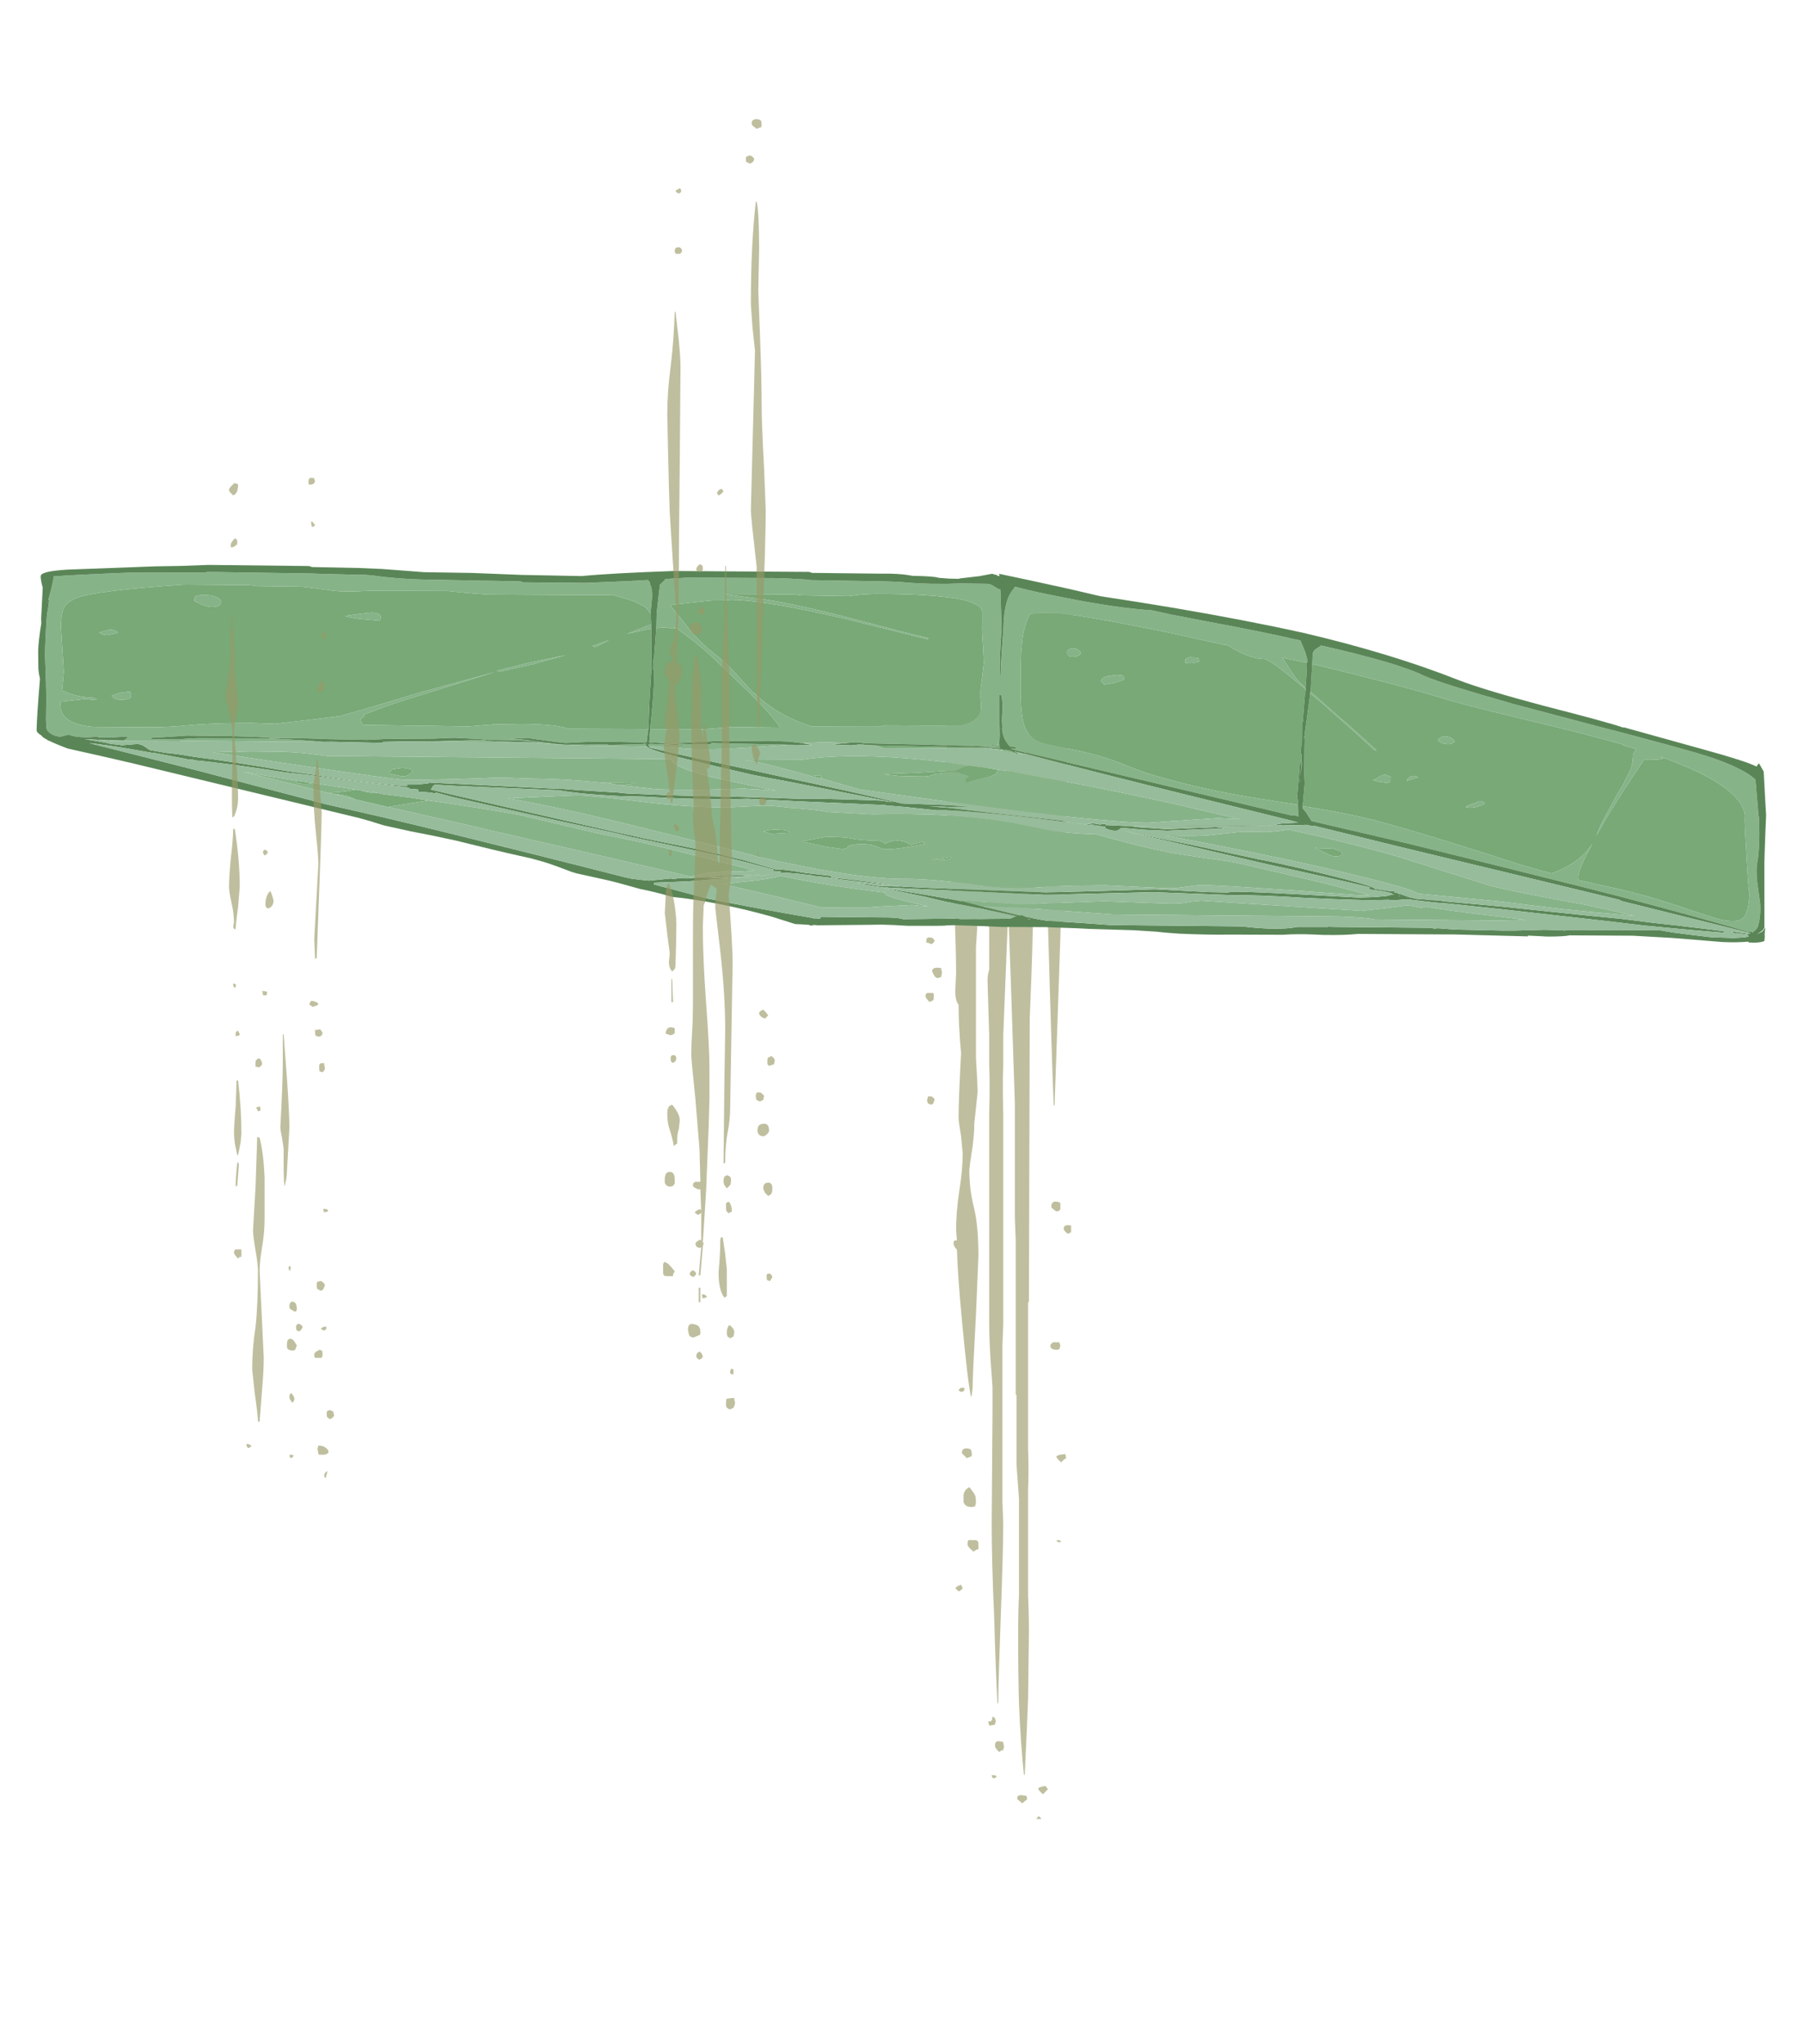 <?xml version="1.0" encoding="UTF-8" standalone="no"?>
<svg xmlns:ffdec="https://www.free-decompiler.com/flash" xmlns:xlink="http://www.w3.org/1999/xlink" ffdec:objectType="frame" height="864.15px" width="762.95px" xmlns="http://www.w3.org/2000/svg">
  <g transform="matrix(1.0, 0.0, 0.0, 1.0, 15.0, 87.45)">
    <use ffdec:characterId="1102" ffdec:characterName="a_EB_FallingSand5" height="514.5" transform="matrix(1.0, 0.0, 0.0, 1.0, 376.4, 167.2)" width="64.4" xlink:href="#sprite0"/>
    <use ffdec:characterId="1280" ffdec:characterName="a_EB_CeilingPiece" height="328.3" transform="matrix(0.969, -0.243, 0.243, 0.969, -15.0, 159.45)" width="704.9" xlink:href="#sprite1"/>
    <use ffdec:characterId="1108" ffdec:characterName="a_EB_FallingSand8" height="422.8" transform="matrix(1.0, 0.0, 0.0, 1.0, 80.45, 114.65)" width="45.85" xlink:href="#sprite2"/>
    <use ffdec:characterId="1106" ffdec:characterName="a_EB_FallingSand7" height="545.65" transform="matrix(1.0, 0.0, 0.0, 1.0, 265.45, -37.15)" width="47.25" xlink:href="#sprite3"/>
  </g>
  <defs>
    <g id="sprite0" transform="matrix(1.0, 0.0, 0.0, 1.0, 0.0, 0.0)">
      <use ffdec:characterId="1101" height="73.5" transform="matrix(7.0, 0.0, 0.0, 7.0, 0.0, 0.0)" width="9.2" xlink:href="#shape0"/>
    </g>
    <g id="shape0" transform="matrix(1.0, 0.0, 0.0, 1.0, 0.0, 0.0)">
      <path d="M8.9 1.4 Q8.9 1.6 8.75 2.35 8.6 2.95 8.65 3.25 L8.6 3.3 8.55 3.2 8.6 4.7 Q8.6 6.95 8.5 10.2 L8.35 13.6 Q8.2 19.15 7.8 30.4 L7.75 30.4 Q7.65 28.35 7.4 19.4 L7.25 15.0 7.15 14.35 7.05 14.3 6.95 14.7 6.8 14.9 6.8 15.35 Q6.8 16.35 6.55 18.05 L6.5 18.2 Q6.5 20.55 6.3 25.1 L6.25 42.25 6.2 42.3 6.2 51.15 Q6.25 52.55 6.2 53.55 L6.2 60.05 Q6.25 61.05 6.25 62.25 L6.2 66.2 Q6.15 67.65 6.0 70.8 L5.95 70.85 Q5.75 68.95 5.65 66.55 5.6 65.05 5.6 62.3 5.6 60.9 5.65 59.95 L5.65 54.15 5.5 52.1 5.5 47.9 5.45 47.85 5.45 38.5 5.4 37.15 5.4 30.25 5.15 22.7 5.0 18.55 4.95 19.9 4.7 26.15 4.7 28.0 Q4.65 28.95 4.7 30.95 L4.7 43.6 4.65 44.9 4.65 54.35 4.7 55.65 Q4.7 57.15 4.55 61.25 4.4 65.35 4.4 66.4 L4.4 66.45 4.35 66.55 Q4.25 64.75 4.15 61.3 4.0 57.9 4.0 55.65 L4.05 48.9 4.05 47.4 4.0 46.7 Q3.85 44.8 3.85 43.6 L3.85 30.9 Q3.9 28.95 3.85 28.0 L3.85 26.2 3.75 22.85 Q3.75 22.5 3.85 22.2 L3.85 19.7 Q3.65 18.4 3.65 17.65 L3.6 17.5 3.45 17.15 3.3 16.9 3.3 16.95 3.05 20.85 3.05 27.5 Q3.15 29.15 3.15 29.6 L2.95 31.5 Q2.95 32.05 2.85 32.85 L2.7 33.85 2.65 34.3 Q2.65 35.5 2.95 36.65 3.2 37.75 3.2 39.5 L3.05 43.05 Q2.85 46.7 2.85 47.45 L2.8 47.85 2.8 47.9 2.75 48.0 Q2.55 47.1 2.2 43.35 1.95 40.7 1.9 39.1 L1.8 39.0 1.7 38.8 1.7 38.65 1.75 38.55 1.9 38.55 1.85 37.95 Q1.85 36.8 2.05 35.5 2.25 34.25 2.25 33.3 L2.15 32.25 Q2.0 31.35 2.0 31.15 2.0 30.05 2.15 27.25 2.0 25.6 2.0 24.3 1.8 24.1 1.8 23.45 L1.85 22.45 Q1.85 21.0 1.75 18.75 1.6 16.9 1.6 15.35 L1.4 13.65 Q1.2 12.15 1.2 10.25 L1.3 8.5 1.3 8.45 Q1.2 7.85 1.2 6.9 1.1 5.5 1.15 4.0 L1.15 3.0 Q1.1 2.9 1.05 2.75 L1.05 2.1 1.6 1.9 1.65 1.9 2.5 1.8 3.25 1.55 Q3.25 2.25 3.4 3.95 L3.3 5.65 Q3.35 7.2 3.55 8.7 L3.65 9.3 Q3.8 10.1 3.95 10.6 L3.95 10.75 4.0 10.65 Q4.35 11.65 4.9 11.65 5.4 11.65 5.75 10.65 5.65 10.75 5.55 10.75 5.3 10.75 5.15 10.5 L5.0 10.25 Q5.0 9.85 5.45 9.95 5.85 10.1 5.85 10.35 6.25 8.95 6.45 6.15 L6.55 3.8 6.6 2.25 6.55 0.75 Q8.25 0.3 9.0 0.0 9.1 0.05 9.2 0.2 L9.0 0.35 8.95 0.4 8.95 0.5 8.85 0.8 8.9 1.4 M4.5 7.3 Q4.6 7.25 4.7 7.25 L4.75 7.3 4.8 7.4 4.65 7.55 Q4.5 7.5 4.4 7.45 4.4 7.35 4.5 7.3 M5.05 8.35 Q5.45 8.4 5.45 8.75 5.45 8.95 5.35 9.1 5.25 9.2 5.05 9.2 4.8 9.2 4.7 8.95 L4.65 8.75 Q4.65 8.3 5.05 8.35 M0.35 20.25 Q0.5 20.3 0.55 20.45 0.5 20.6 0.35 20.65 L0.1 20.55 Q0.05 20.7 0.05 20.45 0.05 20.3 0.15 20.25 L0.35 20.25 M0.95 22.1 Q0.95 22.2 1.0 22.35 L0.95 22.65 0.9 22.65 0.75 22.7 Q0.6 22.7 0.5 22.5 L0.4 22.3 Q0.4 22.0 0.95 22.1 M0.5 23.65 L0.5 23.8 Q0.5 24.05 0.45 24.05 L0.25 24.15 Q0.0 23.9 0.0 23.8 0.0 23.65 0.1 23.6 L0.45 23.6 0.5 23.65 M0.55 30.05 L0.5 30.2 0.45 30.3 0.35 30.35 0.2 30.3 Q0.1 30.25 0.1 30.05 L0.15 29.9 0.15 29.85 0.35 29.85 Q0.5 29.9 0.55 30.05 M8.8 37.85 L8.8 38.05 8.6 38.15 Q8.35 37.95 8.35 37.85 8.35 37.55 8.8 37.65 L8.8 37.85 M7.65 36.6 Q7.6 36.55 7.6 36.5 7.6 36.35 7.7 36.25 7.8 36.15 8.1 36.25 L8.15 36.3 8.15 36.65 8.1 36.75 7.9 36.8 7.65 36.6 M8.1 44.75 L8.15 44.9 8.1 45.1 Q8.05 45.15 7.9 45.15 7.75 45.15 7.65 45.1 L7.55 45.0 7.55 44.85 7.7 44.7 8.1 44.7 8.1 44.75 M2.35 47.45 L2.35 47.6 2.3 47.65 2.2 47.7 Q2.1 47.7 2.0 47.6 2.05 47.5 2.15 47.45 L2.35 47.45 M2.8 51.4 Q2.8 51.65 2.75 51.6 L2.5 51.7 2.2 51.4 Q2.2 51.0 2.7 51.15 L2.75 51.2 2.8 51.4 M2.65 53.45 Q2.9 53.75 3.0 53.95 3.05 54.1 3.05 54.4 L3.0 54.6 Q2.95 54.65 2.75 54.65 2.4 54.65 2.3 54.35 L2.3 54.0 Q2.3 53.85 2.35 53.75 2.4 53.6 2.65 53.45 M8.2 51.95 Q7.95 51.75 7.9 51.6 7.95 51.55 8.1 51.5 L8.45 51.45 8.5 51.7 8.35 51.8 8.2 51.95 M8.05 56.65 L8.2 56.7 8.1 56.8 Q8.0 56.75 7.9 56.7 7.95 56.65 8.05 56.65 M3.2 56.95 L3.2 57.2 Q3.15 57.2 3.05 57.25 L2.9 57.35 Q2.55 57.05 2.55 56.95 L2.55 56.75 2.6 56.65 3.05 56.65 3.15 56.7 Q3.2 56.75 3.2 56.95 M2.0 59.4 L2.15 59.35 2.25 59.55 Q2.15 59.7 2.0 59.75 L1.8 59.55 Q1.9 59.45 2.0 59.4 M4.7 68.9 L4.75 69.15 4.7 69.3 4.7 69.35 4.6 69.35 4.45 69.45 Q4.2 69.2 4.2 69.1 4.2 68.95 4.25 68.85 4.35 68.75 4.7 68.85 L4.7 68.9 M4.2 67.4 L4.25 67.6 4.2 67.75 4.2 67.8 3.9 67.85 3.85 67.85 3.85 67.8 Q3.8 67.75 3.8 67.6 L3.95 67.6 Q4.05 67.5 4.05 67.3 L4.2 67.4 M7.4 71.7 L7.1 72.0 Q6.85 71.8 6.8 71.65 6.85 71.6 7.0 71.55 L7.25 71.5 7.4 71.7 M6.15 72.3 L5.85 72.55 5.55 72.3 5.55 72.15 5.6 72.1 5.75 72.05 6.1 72.1 6.15 72.3 M6.8 73.35 Q6.9 73.3 7.0 73.5 6.95 73.5 6.85 73.5 L6.7 73.5 6.8 73.35 M4.15 70.85 Q4.25 70.85 4.3 70.95 4.25 71.0 4.1 71.05 4.0 70.95 4.0 70.85 L4.15 70.85" fill="#999966" fill-opacity="0.624" fill-rule="evenodd" stroke="none"/>
    </g>
    <g id="sprite1" transform="matrix(1.0, 0.0, 0.0, 1.0, 0.0, 0.0)">
      <use ffdec:characterId="1279" height="46.9" transform="matrix(7.0, 0.0, 0.0, 7.0, 0.0, 0.0)" width="100.7" xlink:href="#shape1"/>
    </g>
    <g id="shape1" transform="matrix(1.0, 0.0, 0.0, 1.0, 0.0, 0.0)">
      <path d="M75.8 24.0 Q80.2 26.3 82.65 27.75 83.75 28.45 87.3 30.3 90.95 32.2 92.85 33.3 L92.85 33.35 93.55 33.75 93.3 34.0 93.15 34.45 93.0 34.75 Q92.95 34.85 92.25 35.65 L91.75 36.15 90.65 37.35 Q90.4 37.65 90.3 37.75 L89.95 38.25 90.8 37.35 92.1 36.1 93.85 34.5 Q94.7 34.75 95.0 34.7 L94.85 34.55 Q99.2 37.45 98.95 39.25 L98.9 39.4 Q98.8 39.75 98.4 41.9 98.0 44.0 98.1 43.8 97.75 45.05 97.3 45.25 96.9 45.45 95.9 44.95 95.3 44.6 93.35 43.35 92.0 42.5 90.65 41.8 L88.25 40.6 Q88.25 40.5 88.25 40.45 88.35 40.0 89.6 38.65 88.85 39.35 87.85 39.6 87.35 39.75 86.75 39.8 85.2 38.95 83.25 37.7 80.65 36.1 78.95 35.1 L77.2 34.1 Q75.8 33.35 73.75 32.45 L73.15 32.2 73.6 30.9 73.7 30.4 74.1 28.85 74.25 28.3 74.25 28.2 75.25 25.7 75.7 26.3 Q77.15 28.4 78.2 30.0 L78.3 30.0 Q77.6 28.9 76.5 27.35 L75.3 25.6 75.8 24.0 M55.2 24.05 L54.95 24.0 53.15 23.55 52.9 23.5 49.45 22.65 Q49.25 22.5 48.8 22.3 L55.05 24.0 55.1 24.0 55.0 24.0 55.2 24.05 M36.0 18.1 Q36.65 16.3 36.85 15.6 L37.1 14.65 37.05 14.6 37.2 14.05 37.25 14.05 Q37.55 13.15 37.85 12.25 L38.45 12.35 Q38.55 12.4 38.75 12.5 L39.0 12.55 38.9 12.4 Q40.05 13.75 40.7 14.75 L42.35 17.4 42.5 17.65 Q43.3 18.95 43.65 19.9 L40.8 19.15 39.0 18.85 36.0 18.1 M75.5 23.85 Q75.35 24.45 75.05 25.3 L74.8 24.9 Q74.65 24.7 74.4 23.95 L74.15 23.2 75.5 23.85 M75.05 25.4 L74.9 25.75 Q74.6 26.6 74.4 27.25 L74.35 27.25 74.05 28.4 Q73.85 28.9 73.8 29.05 L73.85 29.15 73.7 29.7 73.35 30.7 73.3 30.8 73.75 29.65 73.65 29.55 73.0 31.45 Q72.95 31.55 72.95 31.8 L72.9 32.05 70.2 30.9 Q67.7 29.8 65.85 28.75 64.45 28.0 63.45 27.25 62.1 26.25 60.5 25.5 58.9 24.75 58.7 24.6 58.05 24.15 58.0 23.35 57.95 22.55 58.45 20.7 58.85 19.1 59.0 18.75 59.35 17.6 60.0 16.9 L61.35 17.2 Q62.65 17.55 68.05 20.15 L70.95 21.6 71.1 21.65 71.25 21.8 Q72.25 22.8 73.05 23.0 73.35 23.05 75.05 25.4 M56.35 23.8 L56.3 23.95 56.25 24.05 56.1 24.1 56.35 23.8 M46.45 12.3 L46.8 12.45 49.6 13.2 50.4 13.3 51.15 13.45 Q53.95 14.15 55.45 14.75 56.4 15.1 56.8 15.45 57.25 15.75 57.2 16.1 L57.05 16.7 Q56.9 17.15 56.75 18.1 L56.55 19.1 56.25 19.9 Q55.95 20.6 55.85 20.95 55.8 21.6 55.65 21.9 55.35 22.45 54.3 22.45 L49.8 21.3 49.45 21.3 45.5 20.3 45.45 20.25 Q43.65 19.15 42.65 17.5 L42.55 17.4 41.8 16.0 Q41.3 15.1 40.8 14.5 40.25 13.8 39.75 12.75 L39.0 11.1 40.15 11.25 41.55 11.45 42.15 11.6 42.7 11.7 Q43.25 11.85 43.9 12.1 45.9 12.85 49.2 14.55 L53.6 16.9 53.65 16.85 53.7 16.85 Q52.7 16.35 48.9 14.25 45.9 12.65 44.35 12.05 L43.95 11.9 Q43.3 11.65 42.35 11.25 L46.45 12.3 M46.8 27.95 Q46.0 27.75 45.85 27.9 L45.8 27.95 45.55 27.95 44.55 27.55 Q43.65 27.1 43.55 27.05 L43.45 27.0 43.35 26.9 44.15 26.95 Q44.7 26.95 45.15 27.1 45.9 27.3 46.2 27.45 46.55 27.65 47.8 28.0 L47.95 28.1 Q48.05 28.2 48.1 28.25 L48.5 28.2 48.85 28.25 Q49.05 28.3 49.3 28.45 L49.6 28.7 50.4 28.7 50.4 28.85 Q48.25 28.75 47.85 28.5 L47.5 28.25 Q47.3 28.1 46.8 27.95 M37.75 11.3 L37.65 11.7 37.65 11.75 37.6 11.95 36.05 12.15 37.55 12.2 37.1 14.0 36.95 14.55 36.95 14.6 36.4 16.35 Q36.05 17.55 35.9 18.05 L31.2 16.85 Q31.1 16.75 30.4 16.45 29.45 16.1 28.4 15.85 L26.9 15.5 25.4 15.25 19.2 13.6 Q19.15 13.4 19.15 13.25 L19.45 13.1 19.4 13.0 19.65 13.0 Q20.95 12.8 23.3 12.7 L27.7 12.45 27.5 12.45 22.9 12.55 19.7 12.7 18.0 12.75 16.35 12.55 14.1 12.25 12.7 11.85 Q10.7 11.35 9.25 11.1 7.8 10.9 6.65 10.6 L3.35 9.75 Q2.35 9.4 1.95 8.9 1.65 8.5 1.75 8.05 L1.8 7.8 3.3 8.0 3.7 8.15 4.0 8.2 3.95 8.15 3.8 8.05 Q2.8 7.75 2.2 7.25 L2.05 7.15 2.1 7.1 2.45 6.1 2.95 3.4 Q3.15 2.65 3.35 2.4 3.6 2.05 4.3 1.95 5.5 1.8 10.8 2.75 L14.65 3.75 15.0 3.9 17.65 4.6 Q18.2 4.8 19.2 5.2 19.8 5.5 21.6 5.85 L26.15 7.0 27.25 7.4 28.45 7.8 35.85 9.7 36.7 10.2 Q37.1 10.45 37.55 10.9 L37.7 11.25 37.75 11.3 M55.75 25.55 L55.75 25.65 Q55.65 25.9 54.95 25.85 53.95 25.85 53.8 25.9 L53.75 25.9 Q53.7 25.9 53.75 25.75 53.75 25.6 53.85 25.6 L54.0 25.55 Q53.9 25.45 53.3 25.1 L52.8 25.0 52.0 24.9 Q51.7 25.0 51.05 24.8 L49.95 24.5 Q49.1 24.2 49.05 24.15 L50.95 24.55 52.8 24.9 53.2 25.0 53.85 24.9 54.15 24.9 Q54.95 25.2 55.75 25.55 M44.75 23.2 L45.1 23.25 45.3 23.3 45.35 23.45 45.25 23.45 44.75 23.2 M68.7 21.8 Q68.45 21.8 68.4 21.9 L68.35 22.05 Q68.55 22.15 68.8 22.2 L69.2 22.2 69.2 21.95 68.7 21.8 M63.6 21.7 Q63.25 21.7 63.15 21.9 63.2 22.0 63.3 22.15 L63.9 22.2 64.55 22.15 64.55 21.9 64.15 21.75 63.6 21.7 M61.95 19.55 L61.7 19.55 Q61.65 19.55 61.55 19.7 61.55 20.0 61.85 20.05 62.2 20.15 62.4 19.95 62.4 19.85 62.25 19.7 62.1 19.55 61.95 19.55 M51.5 30.0 L51.55 30.0 51.65 29.95 51.75 30.0 51.75 30.1 51.45 30.1 51.25 30.05 Q50.8 30.0 50.65 29.9 L51.05 29.95 51.5 30.0 M80.1 32.05 Q79.8 32.0 79.6 32.25 L80.35 32.2 Q80.25 32.1 80.1 32.05 M78.6 31.65 Q78.55 31.6 78.4 31.55 78.25 31.55 78.05 31.6 77.85 31.7 77.65 31.7 78.05 31.95 78.25 32.0 78.65 32.2 78.7 31.9 L78.75 31.75 78.7 31.75 78.6 31.65 M82.7 34.65 Q82.95 34.8 83.35 34.8 83.7 34.8 83.9 34.7 L83.8 34.6 Q83.75 34.55 83.6 34.5 L83.25 34.55 Q82.9 34.55 82.7 34.65 M82.55 30.2 Q82.4 30.15 82.25 30.2 L82.05 30.3 Q82.15 30.55 82.45 30.65 82.75 30.8 83.0 30.65 L83.0 30.55 Q82.85 30.3 82.55 30.2 M74.0 35.05 Q74.35 35.1 74.75 35.45 L74.75 35.65 Q74.3 35.7 74.0 35.45 L73.25 34.8 Q73.4 34.9 74.0 35.05 M33.85 12.35 L33.95 12.45 34.1 12.45 34.9 12.25 33.85 12.35 M27.85 12.4 L28.05 12.5 30.15 12.55 32.15 12.5 29.85 12.4 Q28.45 12.4 27.85 12.4 M33.35 20.9 L32.8 20.65 32.35 20.5 33.55 20.8 34.0 20.9 Q34.3 21.0 34.3 21.05 L33.35 20.9 M21.95 19.0 L19.65 18.8 19.5 18.8 17.65 17.85 17.35 17.6 Q17.0 17.4 16.45 17.2 L16.4 17.2 16.3 17.15 16.25 17.1 17.2 17.25 17.85 17.3 18.2 17.45 18.35 17.55 Q18.65 17.7 18.75 17.75 L19.05 17.8 19.45 18.0 Q20.8 18.5 21.95 19.0 M14.5 15.9 L15.35 16.25 Q15.1 16.3 14.6 16.1 L14.5 16.05 Q14.5 16.0 14.5 15.9 M44.8 20.15 L44.8 20.15 M42.65 26.15 L42.6 26.2 41.55 26.0 Q41.5 25.95 41.15 25.75 L41.45 25.75 41.8 25.8 42.3 25.95 Q42.65 26.1 42.65 26.15 M6.1 4.45 Q5.95 4.35 5.8 4.3 L5.1 4.3 Q5.2 4.5 5.6 4.6 L6.2 4.6 Q6.2 4.55 6.1 4.45 M12.5 3.95 Q12.2 3.75 11.95 3.7 11.45 3.55 11.3 3.6 11.2 3.65 11.15 3.85 11.75 4.45 12.25 4.5 12.65 4.55 12.7 4.3 12.75 4.15 12.5 3.95 M20.7 7.05 L19.75 6.95 Q19.95 7.1 20.6 7.35 21.3 7.6 21.75 7.75 L21.85 7.55 Q21.85 7.45 21.85 7.4 21.7 7.25 21.4 7.15 L20.7 7.05 M4.9 8.2 Q5.0 8.5 5.5 8.6 6.0 8.7 6.05 8.5 L6.1 8.35 6.05 8.3 6.05 8.25 Q6.0 8.2 5.85 8.2 L5.4 8.15 4.9 8.2 M21.45 17.05 Q21.1 17.35 20.65 17.15 L20.05 16.85 Q20.15 16.7 20.3 16.65 L20.9 16.7 21.25 16.85 Q21.45 16.95 21.45 17.05" fill="#78a977" fill-rule="evenodd" stroke="none"/>
      <path d="M73.15 32.2 L73.75 32.45 Q75.8 33.35 77.2 34.1 L78.95 35.1 Q80.65 36.1 83.25 37.7 85.2 38.95 86.75 39.8 87.35 39.75 87.85 39.6 88.85 39.35 89.6 38.65 88.35 40.0 88.25 40.45 88.25 40.5 88.25 40.6 L90.65 41.8 Q92.0 42.5 93.35 43.35 95.3 44.6 95.9 44.95 96.9 45.45 97.3 45.25 97.75 45.05 98.1 43.8 98.0 44.0 98.4 41.9 98.8 39.75 98.9 39.4 L98.95 39.25 Q99.2 37.45 94.85 34.55 L95.0 34.7 Q94.7 34.75 93.85 34.5 L92.1 36.1 90.8 37.35 89.95 38.25 90.3 37.75 Q90.4 37.65 90.65 37.35 L91.75 36.15 92.25 35.65 Q92.95 34.85 93.0 34.75 L93.15 34.45 93.3 34.0 93.55 33.75 92.85 33.35 92.85 33.3 Q90.95 32.2 87.3 30.3 83.75 28.45 82.65 27.75 80.2 26.3 75.8 24.0 L75.95 23.5 Q76.0 23.25 76.3 23.15 L76.6 23.05 Q80.85 25.2 82.2 26.35 83.1 27.05 87.0 29.3 L91.8 31.95 93.0 32.6 Q95.8 34.15 97.0 34.85 99.4 36.25 100.1 37.3 L99.75 39.45 99.75 39.55 Q99.45 41.05 99.05 42.05 98.8 42.55 98.7 43.3 L98.55 44.65 Q98.4 45.45 98.05 46.0 L97.85 46.15 97.8 46.15 97.75 46.2 97.7 46.2 97.7 46.25 97.6 46.15 97.5 46.15 Q94.4 44.35 90.5 42.2 L88.0 40.85 Q83.8 38.6 78.8 35.95 L77.05 35.05 73.45 33.2 73.25 32.6 73.1 32.3 73.15 32.2 M75.3 25.6 L76.5 27.35 Q77.6 28.9 78.3 30.0 L78.2 30.0 Q77.15 28.4 75.7 26.3 L75.25 25.7 75.25 25.65 75.3 25.6 M51.75 32.75 L51.3 32.55 Q53.15 33.15 55.15 33.8 L60.1 34.85 63.9 35.95 Q64.65 36.15 65.15 36.15 L65.8 36.25 75.05 39.2 76.5 39.4 77.8 39.55 77.95 39.6 78.2 39.7 78.6 39.9 78.9 39.9 Q80.0 40.4 82.1 41.2 L83.15 41.6 84.55 42.15 83.0 41.8 75.7 39.9 Q75.55 39.8 74.65 39.5 L73.65 39.2 60.4 35.75 55.85 34.25 Q53.95 33.65 52.95 33.4 L52.3 33.05 51.75 32.75 M97.45 46.25 L97.4 46.15 97.55 46.25 97.45 46.25 M57.6 25.05 L57.15 24.85 57.1 24.85 57.05 24.75 57.6 25.05 M57.05 24.85 L56.5 24.6 56.35 24.5 55.2 24.05 55.0 24.0 55.1 24.0 56.1 24.35 56.35 24.45 56.4 24.45 56.4 24.5 56.5 24.5 Q56.85 24.6 57.05 24.85 M47.4 21.8 L46.0 21.4 44.75 21.15 43.95 20.85 42.75 20.5 42.1 20.35 39.5 19.7 39.4 19.7 38.7 19.55 38.65 19.55 38.4 19.5 38.35 19.5 38.15 19.45 37.4 19.3 37.4 19.35 39.25 19.85 39.3 19.85 39.4 19.8 43.95 21.05 42.0 20.7 41.7 20.65 Q38.35 20.05 37.0 19.45 L35.7 19.1 35.65 19.0 35.7 18.95 35.85 18.95 35.95 19.0 36.0 19.0 36.1 19.05 36.15 19.05 36.5 19.15 36.55 19.15 37.75 19.55 Q37.75 19.5 37.2 19.3 L36.65 19.15 Q36.65 19.1 35.75 18.85 L36.0 18.1 39.0 18.85 40.8 19.15 43.65 19.9 Q43.3 18.95 42.5 17.65 L42.35 17.4 40.7 14.75 Q40.05 13.75 38.9 12.4 L39.0 12.55 38.75 12.5 Q38.55 12.4 38.45 12.35 L37.85 12.25 38.1 11.35 38.7 9.75 38.8 9.7 Q39.0 9.6 39.1 9.5 L40.45 9.75 45.9 11.15 47.35 11.6 47.6 11.7 51.7 12.8 52.75 13.1 Q54.0 13.55 55.25 13.85 L55.65 13.95 56.35 14.1 57.85 14.5 Q58.1 14.55 58.3 14.8 58.5 15.0 58.6 15.05 L58.1 17.35 Q57.5 19.15 57.3 20.1 L57.35 20.1 Q57.6 19.2 58.2 17.4 58.55 16.1 59.05 15.5 L59.2 15.35 59.5 15.1 Q60.6 15.7 62.1 16.4 65.15 17.85 67.2 18.5 L68.3 19.05 70.45 20.05 Q73.3 21.35 75.45 22.45 L75.55 23.1 Q75.6 23.6 75.55 23.8 L75.5 23.85 74.15 23.2 74.4 23.95 Q74.65 24.7 74.8 24.9 L75.05 25.3 75.05 25.4 Q73.35 23.05 73.05 23.0 72.25 22.8 71.25 21.8 L71.1 21.65 70.95 21.6 68.05 20.15 Q62.65 17.55 61.35 17.2 L60.0 16.9 Q59.35 17.6 59.0 18.75 58.85 19.1 58.45 20.7 57.95 22.55 58.0 23.35 58.05 24.15 58.7 24.6 58.9 24.75 60.5 25.5 62.1 26.25 63.45 27.25 64.45 28.0 65.85 28.75 67.7 29.8 70.2 30.9 L72.9 32.05 72.8 32.5 Q72.75 32.65 72.75 32.75 72.5 32.55 72.4 32.6 L65.75 29.15 56.95 24.6 56.85 24.5 57.15 24.6 57.2 24.55 57.25 24.55 56.85 24.4 Q56.55 23.9 56.65 23.25 L56.7 23.1 56.7 23.05 Q56.75 22.75 56.95 22.15 57.1 21.6 57.1 21.25 L57.0 21.2 56.6 22.8 56.4 23.65 56.35 23.8 56.1 24.1 56.25 24.05 56.25 24.25 55.95 24.1 55.9 24.05 55.8 24.0 55.75 24.05 55.8 24.05 56.15 24.25 56.3 24.35 55.4 24.05 54.85 23.85 54.75 23.85 53.2 23.4 51.6 22.95 48.5 22.1 Q48.45 22.1 48.1 21.95 L47.75 21.85 47.4 21.8 M46.45 12.3 L42.35 11.25 Q43.3 11.65 43.95 11.9 L44.35 12.05 Q45.9 12.65 48.9 14.25 52.7 16.35 53.7 16.85 L53.65 16.85 53.6 16.9 49.2 14.55 Q45.9 12.85 43.9 12.1 43.25 11.85 42.7 11.7 L42.15 11.6 41.55 11.45 40.15 11.25 39.0 11.1 39.75 12.75 Q40.25 13.8 40.8 14.5 41.3 15.1 41.8 16.0 L42.55 17.4 42.65 17.5 Q43.65 19.15 45.45 20.25 L45.5 20.3 49.45 21.3 49.8 21.3 54.3 22.45 Q55.35 22.45 55.65 21.9 55.8 21.6 55.85 20.95 55.95 20.6 56.25 19.9 L56.55 19.1 56.75 18.1 Q56.9 17.15 57.05 16.7 L57.2 16.1 Q57.25 15.75 56.8 15.45 56.4 15.1 55.45 14.75 53.95 14.15 51.15 13.45 L50.4 13.3 49.6 13.2 46.8 12.45 46.45 12.3 M46.8 27.95 Q47.3 28.1 47.5 28.25 L47.85 28.5 Q48.25 28.75 50.4 28.85 L50.4 28.7 49.6 28.7 49.3 28.45 Q49.05 28.3 48.85 28.25 L48.5 28.2 48.1 28.25 Q48.05 28.2 47.95 28.1 L47.8 28.0 Q46.55 27.65 46.2 27.45 45.9 27.3 45.15 27.1 44.7 26.95 44.15 26.95 L43.35 26.9 43.45 27.0 43.55 27.05 Q43.65 27.1 44.55 27.55 L45.55 27.95 45.8 27.95 45.85 27.9 Q46.0 27.75 46.8 27.95 M35.55 19.05 L32.35 18.2 Q30.15 17.6 28.85 17.1 L23.0 15.6 Q23.1 15.6 25.35 16.1 L26.15 16.3 Q26.2 16.4 29.2 17.2 L29.25 17.2 Q29.3 17.15 27.75 16.7 L26.25 16.3 Q26.2 16.25 25.35 16.0 L24.35 15.7 23.15 15.45 20.25 14.75 19.25 14.55 16.85 13.9 Q16.25 13.7 13.55 13.0 13.55 12.95 11.4 12.35 L9.3 11.8 8.75 11.65 7.65 11.45 6.6 11.25 6.6 11.35 8.5 11.8 Q8.6 11.8 9.3 11.95 L13.45 13.0 15.4 13.6 16.75 14.05 8.45 11.9 8.15 11.85 4.25 10.85 3.55 10.6 4.95 11.0 5.25 10.9 5.2 10.85 5.1 10.8 4.3 10.65 3.5 10.45 3.55 10.4 Q2.4 10.25 1.8 9.85 L1.3 9.85 Q1.0 9.75 0.8 9.55 0.6 9.35 0.6 9.15 L0.7 8.65 0.95 7.7 Q1.2 6.75 1.6 4.8 1.95 3.55 2.3 2.5 L2.65 1.7 2.6 1.65 Q3.2 0.6 3.25 0.35 4.2 0.5 7.8 1.25 L12.2 2.35 12.35 2.35 18.35 3.95 Q18.5 4.0 21.2 4.75 21.55 4.8 22.65 5.25 23.9 5.7 25.0 6.0 L30.55 7.5 30.7 7.6 34.35 8.55 36.75 9.05 38.05 9.3 38.15 9.45 Q38.1 9.5 38.15 9.7 38.15 9.85 38.15 9.95 L38.1 10.1 38.15 10.1 37.8 11.1 37.75 11.3 37.7 11.25 37.55 10.9 Q37.1 10.45 36.7 10.2 L35.85 9.7 28.45 7.8 27.25 7.4 26.15 7.0 21.6 5.85 Q19.8 5.5 19.2 5.2 18.2 4.8 17.65 4.6 L15.0 3.9 14.65 3.75 10.8 2.75 Q5.5 1.8 4.3 1.95 3.6 2.05 3.35 2.4 3.15 2.65 2.95 3.4 L2.45 6.1 2.1 7.1 2.05 7.15 2.2 7.25 Q2.8 7.75 3.8 8.05 L3.95 8.15 4.0 8.2 3.7 8.15 3.3 8.0 1.8 7.8 1.75 8.05 Q1.65 8.5 1.95 8.9 2.35 9.4 3.35 9.75 L6.65 10.6 Q7.8 10.9 9.25 11.1 10.7 11.35 12.7 11.85 L14.1 12.25 16.35 12.55 18.0 12.75 19.7 12.7 22.9 12.55 27.5 12.45 27.7 12.45 23.3 12.7 Q20.95 12.8 19.65 13.0 L19.4 13.0 19.45 13.1 19.15 13.25 Q19.15 13.4 19.2 13.6 L25.4 15.25 26.9 15.5 28.4 15.85 Q29.45 16.1 30.4 16.45 31.1 16.75 31.2 16.85 L35.9 18.05 35.85 18.15 35.7 18.55 35.6 18.8 35.0 18.65 33.35 18.2 32.1 17.9 30.85 17.65 Q30.4 17.5 29.05 16.95 L28.7 16.8 27.55 16.55 Q28.15 16.7 29.2 17.15 L30.35 17.6 30.8 17.75 33.25 18.35 33.35 18.4 35.3 18.85 35.45 18.85 35.55 18.9 35.5 18.95 35.55 19.05 M37.65 11.7 L37.65 11.75 37.65 11.7 M37.6 11.95 L37.55 12.2 36.05 12.15 37.6 11.95 M54.15 24.9 L53.85 24.9 53.2 25.0 52.8 24.9 50.95 24.55 49.05 24.15 Q49.1 24.2 49.95 24.5 L51.05 24.8 Q51.7 25.0 52.0 24.9 L52.8 25.0 53.3 25.1 Q53.9 25.45 54.0 25.55 L53.85 25.6 Q53.75 25.6 53.75 25.75 53.7 25.9 53.75 25.9 L53.8 25.9 Q53.95 25.85 54.95 25.85 55.65 25.9 55.75 25.65 L55.75 25.55 56.65 25.9 57.8 26.45 Q60.85 27.8 65.4 30.05 L65.5 30.1 69.3 32.05 68.0 31.65 66.9 31.45 65.5 31.2 65.25 31.15 63.85 30.9 Q60.95 30.15 52.35 26.7 L47.4 24.7 45.25 23.45 45.35 23.45 45.3 23.3 45.1 23.25 44.75 23.2 43.5 22.5 Q42.45 21.9 41.5 21.45 L41.15 21.3 44.4 22.1 Q47.7 22.4 52.95 24.4 L54.15 24.9 M47.8 26.35 Q50.2 26.9 52.15 27.5 54.35 28.2 56.0 28.95 L58.1 29.95 Q59.3 30.45 60.6 30.8 63.25 32.3 64.25 32.75 L64.75 33.0 66.65 33.8 Q68.05 34.35 68.65 34.65 L72.35 36.55 Q73.9 37.35 75.75 38.4 L75.55 38.35 75.3 38.3 Q66.85 35.5 65.9 35.3 L65.05 35.2 64.6 35.15 64.1 35.05 60.45 33.95 57.95 33.35 56.05 33.0 Q54.4 32.7 52.55 31.9 51.8 31.6 51.1 31.35 49.75 30.85 48.5 30.55 45.65 29.8 40.35 27.1 L40.1 26.95 38.8 26.25 33.05 23.2 Q29.55 21.35 26.65 20.05 L30.1 20.75 30.8 20.9 Q31.4 21.05 34.15 22.1 36.95 23.2 39.35 23.8 L41.35 24.2 Q41.9 24.3 43.05 24.75 44.6 25.25 45.2 25.55 L47.8 26.35 M61.95 19.55 Q62.1 19.55 62.25 19.7 62.4 19.85 62.4 19.95 62.2 20.15 61.85 20.05 61.55 20.0 61.55 19.7 61.65 19.55 61.7 19.55 L61.95 19.55 M63.6 21.7 L64.15 21.75 64.55 21.9 64.55 22.15 63.9 22.2 63.3 22.15 Q63.2 22.0 63.15 21.9 63.25 21.7 63.6 21.7 M68.7 21.8 L69.2 21.95 69.2 22.2 68.8 22.2 Q68.55 22.15 68.35 22.05 L68.4 21.9 Q68.45 21.8 68.7 21.8 M64.7 31.95 L65.0 32.0 Q66.6 32.45 67.4 32.55 L69.2 32.8 70.7 33.2 Q71.6 33.35 71.95 33.35 L72.65 33.7 Q75.7 35.2 78.4 36.8 L78.55 36.9 82.95 39.6 Q84.0 40.2 88.3 42.15 L91.0 43.5 90.65 43.4 90.25 43.25 Q87.8 42.4 86.85 42.05 L83.35 40.7 78.7 39.05 78.15 38.65 Q76.7 37.75 73.05 35.9 69.25 34.0 65.0 32.05 L64.7 31.95 M51.5 30.0 L51.05 29.95 50.65 29.9 Q50.8 30.0 51.25 30.05 L51.45 30.1 51.75 30.1 51.75 30.0 51.65 29.95 51.55 30.0 51.5 30.0 M47.35 31.1 L47.35 31.15 Q47.3 31.4 49.7 32.55 L49.85 32.6 49.2 32.4 48.8 32.25 Q46.6 31.8 46.2 31.75 L43.4 31.05 Q41.35 29.95 38.0 28.25 L38.85 28.35 Q40.75 28.65 41.5 28.6 44.15 29.9 47.45 31.15 L47.35 31.1 M82.55 30.2 Q82.85 30.3 83.0 30.55 L83.0 30.65 Q82.75 30.8 82.45 30.65 82.15 30.55 82.05 30.3 L82.25 30.2 Q82.4 30.15 82.55 30.2 M82.7 34.65 Q82.9 34.55 83.25 34.55 L83.6 34.5 Q83.75 34.55 83.8 34.6 L83.9 34.7 Q83.7 34.8 83.35 34.8 82.95 34.8 82.7 34.65 M78.6 31.65 L78.7 31.75 78.75 31.75 78.7 31.9 Q78.65 32.2 78.25 32.0 78.05 31.95 77.65 31.7 77.85 31.7 78.05 31.6 78.25 31.55 78.4 31.55 78.55 31.6 78.6 31.65 M80.1 32.05 Q80.25 32.1 80.35 32.2 L79.6 32.25 Q79.8 32.0 80.1 32.05 M74.0 35.05 Q73.4 34.9 73.25 34.8 L74.0 35.45 Q74.3 35.7 74.75 35.65 L74.75 35.45 Q74.35 35.1 74.0 35.05 M77.55 38.9 L77.5 38.9 77.45 38.85 77.55 38.9 M27.85 12.4 Q28.45 12.4 29.85 12.4 L32.15 12.5 30.15 12.55 28.05 12.5 27.85 12.4 M33.85 12.35 L34.9 12.25 34.1 12.45 33.95 12.45 33.85 12.35 M33.35 20.9 L34.3 21.05 Q34.3 21.0 34.0 20.9 L33.55 20.8 32.35 20.5 Q30.3 19.75 28.55 19.3 L26.45 18.7 Q23.05 18.0 20.9 17.45 20.3 17.3 13.7 14.55 L10.0 13.0 11.15 13.25 Q11.3 13.35 11.5 13.35 L12.2 13.5 14.1 14.0 Q15.15 14.3 16.0 14.65 L16.65 14.9 36.8 20.15 Q36.75 20.7 39.4 22.05 L41.15 22.9 42.5 23.55 41.45 23.2 41.1 23.1 40.65 22.95 38.6 22.5 Q36.5 22.0 35.5 21.7 L33.35 20.9 M21.95 19.0 Q25.25 20.35 27.2 21.25 L31.55 23.5 Q33.75 24.5 36.5 26.0 L40.05 27.9 Q39.35 27.8 38.75 27.65 37.85 27.4 37.05 27.35 36.5 27.3 36.25 27.35 31.7 25.0 25.3 21.75 L23.35 20.75 19.5 18.8 19.65 18.8 21.95 19.0 M17.65 17.85 L16.45 17.2 Q17.0 17.4 17.35 17.6 L17.65 17.85 M16.3 17.15 L11.5 14.6 12.65 15.1 14.5 15.9 Q14.5 16.0 14.5 16.05 L14.6 16.1 Q15.1 16.3 15.35 16.25 L17.85 17.3 17.2 17.25 16.25 17.1 16.3 17.15 M18.2 17.45 L19.05 17.8 18.75 17.75 Q18.65 17.7 18.35 17.55 L18.2 17.45 M44.8 20.15 L44.8 20.15 M42.65 26.15 Q42.65 26.1 42.3 25.95 L41.8 25.8 41.45 25.75 41.15 25.75 Q41.5 25.95 41.55 26.0 L42.6 26.2 42.65 26.15 M20.7 7.05 L21.4 7.15 Q21.7 7.25 21.85 7.4 21.85 7.45 21.85 7.55 L21.75 7.75 Q21.3 7.6 20.6 7.35 19.95 7.1 19.75 6.95 L20.7 7.05 M12.5 3.95 Q12.75 4.15 12.7 4.3 12.65 4.55 12.25 4.5 11.75 4.45 11.15 3.85 11.2 3.65 11.3 3.6 11.45 3.55 11.95 3.7 12.2 3.75 12.5 3.95 M6.1 4.45 Q6.2 4.55 6.2 4.6 L5.6 4.6 Q5.2 4.5 5.1 4.3 L5.8 4.3 Q5.95 4.35 6.1 4.45 M4.9 8.2 L5.4 8.15 5.85 8.2 Q6.0 8.2 6.05 8.25 L6.05 8.3 6.1 8.35 6.05 8.5 Q6.0 8.7 5.5 8.6 5.0 8.5 4.9 8.2 M21.45 17.05 Q21.45 16.95 21.25 16.85 L20.9 16.7 20.3 16.65 Q20.15 16.7 20.05 16.85 L20.65 17.15 Q21.1 17.35 21.45 17.05" fill="#87b389" fill-rule="evenodd" stroke="none"/>
      <path d="M93.15 32.3 L97.55 34.8 Q99.85 36.1 100.35 36.55 100.45 36.45 100.55 36.4 L100.7 36.95 100.35 38.75 100.2 39.55 99.8 40.9 99.4 42.3 98.45 46.1 98.3 46.25 97.9 46.4 98.3 46.3 98.5 46.1 98.35 46.55 98.35 46.6 98.25 46.9 Q97.9 46.95 97.3 46.75 L97.3 46.7 Q96.65 46.6 95.8 46.35 L92.85 45.35 90.6 44.65 86.9 43.7 Q86.6 43.7 85.6 43.45 L84.45 43.1 84.45 43.15 80.15 41.95 79.75 41.85 74.5 40.5 Q73.75 40.4 72.45 40.05 L71.95 39.9 Q70.95 39.6 70.1 39.45 L66.95 38.65 Q65.85 38.4 64.0 37.85 L63.25 37.6 62.7 37.4 61.45 37.0 58.8 36.25 58.15 36.05 56.25 35.5 53.7 34.85 Q52.9 34.6 50.95 34.05 L50.5 33.95 50.45 33.95 Q50.15 33.9 48.2 33.4 L47.4 33.15 46.7 32.95 45.85 32.75 42.95 32.05 42.65 31.95 42.7 32.0 42.5 31.95 42.45 31.9 42.3 31.85 Q42.0 31.75 41.65 31.65 L40.35 30.85 Q37.45 29.2 34.85 28.25 L34.75 28.2 Q33.9 27.7 33.05 27.3 31.75 26.55 31.25 26.3 L29.55 25.45 29.3 25.3 28.65 24.85 Q27.65 24.15 26.5 23.6 25.2 22.95 22.95 21.75 21.75 21.15 20.45 20.55 L18.95 19.8 Q18.15 19.3 17.6 19.0 L5.1 12.45 Q3.35 11.55 1.55 10.65 0.9 10.2 0.55 9.9 L0.5 9.9 0.5 9.85 Q0.25 9.65 0.2 9.5 -0.05 9.25 0.0 9.1 0.2 8.35 0.95 6.15 0.95 5.85 1.0 5.55 1.05 5.35 1.25 4.5 1.4 3.95 1.85 2.9 L1.9 2.65 2.45 0.85 2.45 0.7 Q2.45 0.3 2.5 0.15 2.55 -0.15 4.15 0.15 L9.35 1.25 10.85 1.6 12.5 1.95 18.4 3.5 18.55 3.6 21.3 4.35 22.65 4.75 25.05 5.55 27.85 6.3 30.75 7.15 34.25 8.1 Q35.95 8.35 39.7 9.15 L47.65 11.2 47.8 11.3 51.8 12.35 Q52.9 12.6 53.65 12.95 54.95 13.3 55.15 13.45 55.3 13.5 55.75 13.65 L56.3 13.8 56.4 13.8 57.55 13.95 58.35 14.0 Q58.45 14.05 58.5 14.1 L58.55 14.1 58.65 14.2 58.75 14.25 58.75 14.1 Q60.4 14.9 62.7 16.05 L64.35 16.9 Q66.5 17.8 68.45 18.65 72.55 20.45 75.75 22.05 80.6 24.55 84.15 27.1 85.5 28.05 88.75 29.85 92.35 31.8 93.1 32.3 L93.15 32.3 M75.8 24.0 L75.3 25.6 75.25 25.65 75.25 25.7 74.25 28.2 74.25 28.3 74.1 28.85 73.7 30.4 73.6 30.9 73.15 32.2 73.1 32.3 73.25 32.6 73.45 33.2 77.05 35.05 78.8 35.95 Q83.8 38.6 88.0 40.85 L90.5 42.2 Q94.4 44.35 97.5 46.15 L97.6 46.15 97.7 46.25 97.7 46.2 97.75 46.2 97.8 46.15 97.85 46.15 98.05 46.0 Q98.4 45.45 98.55 44.65 L98.7 43.3 Q98.8 42.55 99.05 42.05 99.45 41.05 99.75 39.55 L99.75 39.45 100.1 37.3 Q99.4 36.25 97.0 34.85 95.8 34.15 93.0 32.6 L91.8 31.95 87.0 29.3 Q83.1 27.05 82.2 26.35 80.85 25.2 76.6 23.05 L76.3 23.15 Q76.0 23.25 75.95 23.5 L75.8 24.0 M35.7 19.1 L35.7 19.15 37.05 19.85 38.55 20.6 41.4 22.0 43.3 22.95 Q46.7 24.6 49.7 26.15 L50.4 26.35 52.3 26.9 53.65 27.35 52.25 27.0 51.2 26.7 52.25 27.05 Q54.75 28.0 58.8 29.5 L59.4 29.8 Q59.85 29.95 60.15 30.05 L60.45 30.15 61.1 30.45 57.35 29.0 Q54.2 27.8 52.2 27.2 L51.6 27.05 50.5 26.65 Q49.3 26.2 48.75 26.05 L48.7 26.0 43.65 24.5 40.7 23.6 Q38.15 23.05 34.65 21.95 L33.2 21.55 Q30.75 20.8 29.7 20.3 L29.65 20.3 26.8 19.45 23.6 18.5 Q22.95 18.3 22.5 18.15 L22.55 18.2 22.55 18.25 22.45 18.2 22.25 18.4 22.35 18.45 23.8 19.2 29.2 21.95 32.55 23.65 34.05 24.4 35.3 25.0 Q37.45 26.0 39.1 26.9 L39.5 27.1 41.3 28.15 41.45 28.2 Q41.75 28.25 43.0 28.8 L44.45 29.35 44.45 29.45 Q45.75 29.9 47.55 30.65 L48.55 31.05 50.05 31.5 56.9 33.5 60.5 34.3 63.25 34.9 66.35 35.85 Q67.1 36.05 67.45 36.15 L67.85 36.2 Q68.85 36.45 71.75 37.35 L75.15 38.4 76.1 38.6 76.75 38.7 76.85 38.7 Q77.1 38.7 77.2 38.7 L77.2 38.75 77.05 38.6 Q76.75 38.4 75.8 38.05 L75.9 37.95 Q73.9 36.9 70.25 35.1 L64.9 32.35 62.15 30.95 64.95 32.3 65.9 32.75 69.75 34.65 Q70.65 35.05 73.25 36.4 76.2 37.95 76.15 38.1 76.75 38.35 77.1 38.5 L77.15 38.5 77.3 38.55 77.25 38.6 77.45 38.7 77.55 38.8 77.6 38.8 78.05 39.1 78.45 39.3 79.05 39.5 79.15 39.55 79.65 39.7 80.3 39.95 83.3 41.0 88.1 42.75 90.2 43.5 92.0 44.2 93.35 44.7 95.95 45.7 96.1 45.85 Q94.15 45.2 91.65 44.3 L91.5 44.25 89.0 43.3 83.25 41.15 80.25 40.05 79.5 39.8 79.1 39.65 78.05 39.25 77.95 39.2 77.05 39.05 76.8 38.95 75.9 38.75 Q74.55 38.4 71.9 37.6 69.25 36.75 67.6 36.35 L63.15 35.05 56.7 33.6 47.7 30.9 47.45 30.8 47.5 30.85 Q47.05 30.7 45.85 30.15 46.75 30.45 46.85 30.55 L47.15 30.65 47.65 30.8 48.4 31.0 45.1 29.75 44.15 29.35 43.45 29.1 43.25 29.0 42.7 28.8 42.6 28.75 41.7 28.45 41.45 28.4 41.6 28.35 41.1 28.2 41.15 28.15 41.2 28.15 39.85 27.4 38.65 26.75 37.85 26.35 33.25 24.1 32.5 23.7 29.15 22.05 Q25.85 20.4 23.4 19.15 L22.5 18.65 22.45 18.7 Q22.2 18.55 21.5 18.35 L21.5 18.2 21.45 18.2 21.4 18.15 Q21.05 18.1 21.0 18.0 L20.85 17.9 Q20.6 17.8 20.05 17.6 17.9 16.8 15.55 15.85 L14.9 15.6 13.95 15.25 Q10.8 13.9 8.8 13.2 L8.75 13.15 8.65 13.1 8.55 13.1 6.6 12.2 6.5 12.15 6.45 12.15 5.1 11.55 Q3.85 11.0 2.9 10.65 L8.75 13.8 15.85 17.7 19.0 19.3 21.4 20.55 Q27.45 23.75 32.35 26.4 L32.65 26.55 33.15 26.75 33.7 26.95 35.05 27.15 35.1 27.2 35.5 27.25 35.7 27.3 35.85 27.35 36.05 27.4 36.1 27.4 37.8 27.7 37.9 27.7 40.3 28.25 40.25 28.2 Q39.25 28.1 38.3 27.85 L36.95 27.6 38.35 27.95 40.1 28.3 37.1 27.75 37.05 27.75 35.9 27.55 34.0 27.15 33.95 27.2 33.95 27.25 36.85 28.85 Q39.7 30.2 42.65 31.5 L42.85 31.55 42.75 31.55 42.85 31.6 42.9 31.6 43.2 31.7 43.2 31.6 43.25 31.6 46.7 32.5 Q47.75 32.75 48.05 32.95 L49.95 33.4 50.55 33.55 51.2 33.7 51.45 33.8 54.35 34.5 54.6 34.45 54.75 34.45 53.65 33.9 52.2 33.2 50.8 32.55 49.65 31.95 47.25 30.8 Q49.2 31.6 50.85 32.35 L51.1 32.45 51.7 32.75 51.75 32.75 52.3 33.05 52.95 33.4 54.95 34.45 55.05 34.45 55.2 34.55 55.25 34.6 56.1 35.0 56.45 35.15 Q59.1 36.0 60.15 36.35 L67.8 38.35 Q69.9 39.15 71.05 39.2 L72.85 39.65 72.9 39.65 73.25 39.75 79.0 41.25 79.0 41.3 79.3 41.35 80.2 41.65 80.55 41.75 83.1 42.45 83.7 42.6 85.5 43.0 86.4 43.25 86.7 43.35 86.85 43.35 92.2 44.7 92.55 44.85 93.0 45.05 94.15 45.5 95.2 45.9 96.25 46.2 96.4 46.25 96.9 46.35 97.2 46.4 97.4 46.4 97.35 46.3 97.35 46.25 96.6 46.0 96.45 45.85 97.45 46.25 97.55 46.25 97.4 46.15 90.45 42.45 90.35 42.35 Q85.4 39.75 78.7 36.25 L76.9 35.3 73.5 33.5 Q73.5 33.55 73.4 33.5 L73.1 33.35 72.4 33.2 71.85 33.05 71.75 33.05 71.6 33.0 70.95 32.85 70.15 32.7 68.7 32.35 65.15 31.45 65.1 31.45 62.8 30.85 63.15 31.0 64.85 31.55 65.1 31.6 67.75 32.15 68.0 32.25 Q68.15 32.3 68.15 32.35 L67.05 32.1 65.1 31.7 64.85 31.65 63.5 31.25 62.2 30.8 61.95 30.9 Q61.65 30.9 61.25 30.6 L61.25 30.5 Q60.75 30.3 60.3 30.05 L60.55 30.1 61.0 30.3 61.15 30.3 61.35 30.35 61.3 30.45 Q61.35 30.4 61.45 30.45 L62.45 30.75 70.05 32.65 70.9 32.85 71.5 32.9 71.6 32.9 72.65 33.1 72.4 32.95 65.7 29.4 Q61.1 26.95 57.65 25.05 L57.6 25.05 57.05 24.75 57.1 24.85 57.15 24.85 57.2 24.9 57.4 25.0 57.45 25.0 57.45 25.05 Q57.35 25.0 57.15 24.85 L57.25 25.0 57.2 25.0 57.05 24.85 Q56.85 24.6 56.5 24.5 L56.4 24.5 56.4 24.45 56.35 24.45 56.1 24.35 55.1 24.0 55.05 24.0 48.8 22.3 48.45 22.2 Q48.4 22.15 48.0 22.05 L47.6 22.0 Q46.5 21.7 46.5 21.65 L47.4 21.8 47.75 21.85 48.1 21.95 Q48.45 22.1 48.5 22.1 L51.6 22.95 53.2 23.4 54.75 23.85 54.85 23.85 55.4 24.05 56.3 24.35 56.15 24.25 55.8 24.05 55.75 24.05 55.8 24.0 55.9 24.05 55.95 24.1 56.25 24.25 56.25 24.05 56.3 23.95 56.35 23.8 56.4 23.65 56.6 22.8 57.0 21.2 57.1 21.25 Q57.1 21.6 56.95 22.15 56.75 22.75 56.7 23.05 L56.7 23.1 56.65 23.25 Q56.55 23.9 56.85 24.4 L57.25 24.55 57.2 24.55 57.15 24.6 56.85 24.5 56.95 24.6 65.75 29.15 72.4 32.6 Q72.5 32.55 72.75 32.75 72.75 32.65 72.8 32.5 L72.9 32.05 72.95 31.8 Q72.95 31.55 73.0 31.45 L73.65 29.55 73.75 29.65 73.3 30.8 73.35 30.7 73.7 29.7 73.85 29.15 73.8 29.05 Q73.85 28.9 74.05 28.4 L74.35 27.25 74.4 27.25 Q74.6 26.6 74.9 25.75 L75.05 25.4 75.05 25.3 Q75.35 24.45 75.5 23.85 L75.55 23.8 Q75.6 23.6 75.55 23.1 L75.45 22.45 Q73.3 21.35 70.45 20.05 L68.3 19.05 67.2 18.5 Q65.15 17.85 62.1 16.4 60.6 15.7 59.5 15.1 L59.2 15.35 59.05 15.5 Q58.55 16.1 58.2 17.4 57.6 19.2 57.35 20.1 L57.3 20.1 Q57.5 19.15 58.1 17.35 L58.6 15.05 Q58.5 15.0 58.3 14.8 58.1 14.55 57.85 14.5 L56.35 14.1 55.65 13.95 55.25 13.85 Q54.0 13.55 52.75 13.1 L51.7 12.8 47.6 11.7 47.35 11.6 45.9 11.15 40.45 9.75 39.1 9.5 Q39.0 9.6 38.8 9.7 L38.7 9.75 38.1 11.35 37.85 12.25 Q37.55 13.15 37.25 14.05 L37.2 14.05 37.05 14.6 37.1 14.65 36.85 15.6 Q36.65 16.3 36.0 18.1 L35.75 18.85 Q36.65 19.1 36.65 19.15 L37.2 19.3 Q37.75 19.5 37.75 19.55 L36.55 19.15 36.5 19.15 36.15 19.05 36.1 19.05 36.0 19.0 35.95 19.0 35.85 18.95 35.7 18.95 35.65 19.0 35.7 19.1 M44.75 21.15 L45.3 21.4 43.95 21.05 39.4 19.8 39.3 19.85 39.25 19.85 37.4 19.35 37.4 19.3 38.15 19.45 38.35 19.5 38.4 19.5 38.65 19.55 38.7 19.55 39.4 19.7 39.5 19.7 42.1 20.35 42.75 20.5 43.95 20.85 44.75 21.15 M97.85 46.4 L97.85 46.4 M97.4 46.25 L97.4 46.25 M3.55 10.6 L3.5 10.6 3.35 10.55 2.85 10.4 2.65 10.35 2.8 10.4 Q4.1 10.95 4.1 11.0 4.7 11.2 4.75 11.25 L5.65 11.4 Q5.95 11.45 6.25 11.85 L6.35 11.95 Q6.8 12.15 7.25 12.35 7.85 12.55 8.85 13.0 11.05 13.85 14.2 15.25 L15.45 15.75 Q17.55 16.65 20.15 17.6 L20.95 17.85 20.9 17.75 21.5 17.9 22.2 18.0 22.2 17.95 23.7 18.4 27.0 19.4 29.8 20.25 29.85 20.25 Q30.7 20.55 33.25 21.35 L33.65 21.5 Q36.5 22.35 37.45 22.6 L40.55 23.45 43.7 24.35 Q44.65 24.55 48.6 25.7 L48.8 25.8 49.2 25.95 43.25 23.15 42.15 22.65 41.3 22.25 Q39.05 21.1 37.65 20.35 L36.9 19.95 Q35.7 19.3 35.55 19.05 L35.5 18.95 35.55 18.9 35.45 18.85 35.3 18.85 33.35 18.4 33.25 18.35 30.8 17.75 30.35 17.6 29.2 17.15 Q28.15 16.7 27.55 16.55 L28.7 16.8 29.05 16.95 Q30.4 17.5 30.85 17.65 L32.1 17.9 33.35 18.2 35.0 18.65 35.6 18.8 35.7 18.55 35.85 18.15 35.9 18.05 Q36.05 17.55 36.4 16.35 L36.95 14.6 36.95 14.55 37.1 14.0 37.55 12.2 37.6 11.95 37.65 11.75 37.65 11.7 37.75 11.3 37.8 11.1 38.15 10.1 38.1 10.1 38.15 9.95 Q38.15 9.85 38.15 9.7 38.1 9.5 38.15 9.45 L38.05 9.3 36.75 9.05 34.35 8.55 30.7 7.6 30.55 7.5 25.0 6.0 Q23.9 5.7 22.65 5.25 21.55 4.8 21.2 4.75 18.5 4.0 18.35 3.95 L12.35 2.35 12.2 2.35 7.8 1.25 Q4.2 0.5 3.25 0.35 3.2 0.6 2.6 1.65 L2.65 1.7 2.3 2.5 Q1.95 3.55 1.6 4.8 1.2 6.75 0.95 7.7 L0.7 8.65 0.6 9.15 Q0.6 9.35 0.8 9.55 1.0 9.75 1.3 9.85 L1.8 9.85 Q2.4 10.25 3.55 10.4 L3.5 10.45 4.3 10.65 5.1 10.8 5.2 10.85 5.25 10.9 4.95 11.0 3.55 10.6 M23.0 15.6 L22.7 15.5 22.65 15.5 21.25 15.15 20.15 14.9 20.1 14.95 17.0 14.1 16.95 14.1 16.8 14.05 16.75 14.05 15.4 13.6 13.45 13.0 9.3 11.95 Q8.6 11.8 8.5 11.8 L6.6 11.35 6.6 11.25 7.65 11.45 8.75 11.65 9.3 11.8 11.4 12.35 Q13.55 12.95 13.55 13.0 16.25 13.7 16.85 13.9 L19.25 14.55 20.25 14.75 23.15 15.45 24.35 15.7 25.35 16.0 Q26.2 16.25 26.25 16.3 L27.75 16.7 Q29.3 17.15 29.25 17.2 L29.2 17.2 Q26.2 16.4 26.15 16.3 L25.35 16.1 Q23.1 15.6 23.0 15.6 M55.4 34.8 L55.55 34.85 55.35 34.75 55.4 34.8 M77.55 38.9 L77.45 38.85 77.5 38.9 77.55 38.9 M33.65 27.1 L33.65 27.1 M2.55 1.85 L2.6 1.75 2.55 1.8 2.55 1.85 M41.1 28.4 L40.25 28.3 40.45 28.35 40.95 28.35 41.1 28.4" fill="#5a8657" fill-rule="evenodd" stroke="none"/>
      <path d="M51.75 32.75 L51.7 32.75 51.1 32.45 50.85 32.35 Q49.2 31.6 47.25 30.8 L49.65 31.95 50.8 32.55 52.2 33.2 53.65 33.9 54.75 34.45 54.6 34.45 54.35 34.5 51.45 33.8 51.2 33.7 50.55 33.55 49.95 33.4 48.05 32.95 Q47.75 32.75 46.7 32.5 L43.25 31.6 43.2 31.6 43.2 31.7 42.9 31.6 42.85 31.6 42.75 31.55 42.85 31.55 42.65 31.5 Q39.7 30.2 36.85 28.85 L33.95 27.25 33.95 27.2 34.0 27.15 35.9 27.55 37.05 27.75 37.1 27.75 40.1 28.3 38.35 27.95 36.95 27.6 38.3 27.85 Q39.25 28.1 40.25 28.2 L40.3 28.25 37.9 27.7 37.8 27.7 36.1 27.4 36.05 27.4 35.85 27.35 35.7 27.3 35.5 27.25 35.1 27.2 35.05 27.15 33.7 26.95 33.15 26.75 32.65 26.55 32.35 26.4 Q27.45 23.75 21.4 20.55 L19.0 19.3 15.85 17.7 8.75 13.8 2.9 10.65 Q3.85 11.0 5.1 11.55 L6.45 12.15 6.5 12.15 6.6 12.2 8.55 13.1 8.65 13.1 8.75 13.15 8.8 13.2 Q10.8 13.9 13.95 15.25 L14.9 15.6 15.55 15.85 Q17.9 16.8 20.05 17.6 20.6 17.8 20.85 17.9 L21.0 18.0 Q21.05 18.1 21.4 18.15 L21.45 18.2 21.5 18.2 21.5 18.35 Q22.2 18.55 22.45 18.7 L22.5 18.65 23.4 19.15 Q25.85 20.4 29.15 22.05 L32.5 23.7 33.25 24.1 37.85 26.35 38.65 26.75 39.85 27.4 41.2 28.15 41.15 28.15 41.1 28.2 41.6 28.35 41.45 28.4 41.7 28.45 42.6 28.75 42.7 28.8 43.25 29.0 43.45 29.1 44.15 29.35 45.1 29.75 48.4 31.0 47.65 30.8 47.15 30.65 46.85 30.55 Q46.75 30.45 45.85 30.15 47.05 30.7 47.5 30.85 L47.45 30.8 47.7 30.9 56.7 33.6 63.15 35.05 67.6 36.35 Q69.25 36.75 71.9 37.6 74.55 38.4 75.9 38.75 L76.8 38.95 77.05 39.05 77.95 39.2 78.05 39.25 79.1 39.65 79.5 39.8 80.25 40.05 83.25 41.15 89.0 43.3 91.5 44.25 91.65 44.3 Q94.15 45.2 96.1 45.85 L95.95 45.7 93.35 44.7 92.0 44.2 90.2 43.5 88.1 42.75 83.3 41.0 80.3 39.95 79.65 39.7 79.15 39.55 79.05 39.5 78.45 39.3 78.05 39.1 77.6 38.8 77.55 38.8 77.45 38.7 77.25 38.6 77.3 38.55 77.15 38.5 77.1 38.5 Q76.75 38.35 76.15 38.1 76.2 37.95 73.25 36.4 70.65 35.05 69.75 34.65 L65.9 32.75 64.95 32.3 62.15 30.95 64.9 32.35 70.25 35.1 Q73.9 36.9 75.9 37.95 L75.8 38.05 Q76.75 38.4 77.05 38.6 L77.2 38.75 77.2 38.7 Q77.1 38.7 76.85 38.7 L76.75 38.7 76.1 38.6 75.15 38.4 71.75 37.35 Q68.85 36.45 67.85 36.2 L67.45 36.15 Q67.1 36.05 66.35 35.85 L63.25 34.9 60.5 34.3 56.9 33.5 50.05 31.5 48.55 31.05 47.55 30.65 Q45.75 29.9 44.45 29.45 L44.45 29.35 43.0 28.8 Q41.75 28.25 41.45 28.2 L41.3 28.15 39.5 27.1 39.1 26.9 Q37.45 26.0 35.3 25.0 L34.05 24.4 32.55 23.65 29.2 21.95 23.8 19.2 22.35 18.45 22.25 18.4 22.45 18.2 22.55 18.25 22.55 18.2 22.5 18.15 Q22.95 18.3 23.6 18.5 L26.8 19.45 29.65 20.3 29.7 20.3 Q30.75 20.8 33.2 21.55 L34.65 21.95 Q38.15 23.05 40.7 23.6 L43.65 24.5 48.7 26.0 48.75 26.05 Q49.3 26.2 50.5 26.65 L51.6 27.05 52.2 27.2 Q54.2 27.8 57.35 29.0 L61.1 30.45 60.45 30.15 60.15 30.05 Q59.85 29.95 59.4 29.8 L58.8 29.5 Q54.75 28.0 52.25 27.05 L51.2 26.7 52.25 27.0 53.65 27.35 52.3 26.9 50.4 26.35 49.7 26.15 Q46.7 24.6 43.3 22.95 L41.4 22.0 38.55 20.6 37.05 19.85 35.7 19.15 35.7 19.1 37.0 19.45 Q38.35 20.05 41.7 20.65 L42.0 20.7 43.95 21.05 45.3 21.4 44.75 21.15 46.0 21.4 47.4 21.8 46.5 21.65 Q46.5 21.7 47.6 22.0 L48.0 22.05 Q48.4 22.15 48.45 22.2 L48.8 22.3 Q49.25 22.5 49.45 22.65 L52.9 23.5 53.15 23.55 54.95 24.0 55.2 24.05 56.35 24.5 56.5 24.6 57.05 24.85 57.2 25.0 57.25 25.0 57.15 24.85 Q57.35 25.0 57.45 25.05 L57.45 25.0 57.4 25.0 57.2 24.9 57.15 24.85 57.6 25.05 57.65 25.05 Q61.1 26.95 65.7 29.4 L72.4 32.95 72.65 33.1 71.6 32.9 71.5 32.9 70.9 32.85 70.05 32.65 62.45 30.75 61.45 30.45 Q61.35 30.4 61.3 30.45 L61.35 30.35 61.15 30.3 61.0 30.3 60.55 30.1 60.3 30.05 Q60.75 30.3 61.25 30.5 L61.25 30.6 Q61.65 30.9 61.95 30.9 L62.2 30.8 63.5 31.25 64.85 31.65 65.1 31.7 67.05 32.1 68.15 32.35 Q68.15 32.3 68.0 32.25 L67.75 32.15 65.1 31.6 64.85 31.55 63.15 31.0 62.8 30.85 65.1 31.45 65.15 31.45 68.7 32.35 70.15 32.7 70.95 32.85 71.6 33.0 71.75 33.05 71.85 33.05 72.4 33.2 73.1 33.35 73.4 33.5 Q73.5 33.55 73.5 33.5 L76.9 35.3 78.7 36.25 Q85.4 39.75 90.35 42.35 L90.45 42.45 97.4 46.15 97.45 46.25 96.45 45.85 96.6 46.0 97.35 46.25 97.35 46.3 97.4 46.4 97.2 46.4 96.9 46.35 96.4 46.25 96.25 46.2 95.2 45.9 94.15 45.5 93.0 45.05 92.55 44.85 92.2 44.7 86.85 43.35 86.7 43.35 86.4 43.25 85.5 43.0 83.7 42.6 83.1 42.45 80.55 41.75 80.2 41.65 79.3 41.35 79.0 41.3 79.0 41.25 73.25 39.75 72.9 39.65 72.85 39.65 71.05 39.2 Q69.9 39.15 67.8 38.35 L60.15 36.35 Q59.1 36.0 56.45 35.15 L56.1 35.0 55.25 34.6 55.2 34.55 55.05 34.45 54.95 34.45 52.95 33.4 Q53.95 33.65 55.85 34.25 L60.4 35.75 73.65 39.2 74.65 39.5 Q75.55 39.8 75.7 39.9 L83.0 41.8 84.55 42.15 83.15 41.6 82.1 41.2 Q80.0 40.4 78.9 39.9 L78.6 39.9 78.2 39.7 77.95 39.6 77.8 39.55 76.5 39.4 75.05 39.2 65.8 36.25 65.15 36.15 Q64.65 36.15 63.9 35.95 L60.1 34.85 55.15 33.8 Q53.15 33.15 51.3 32.55 L51.75 32.75 M97.4 46.25 L97.4 46.25 M35.55 19.05 Q35.7 19.3 36.9 19.95 L37.65 20.35 Q39.05 21.1 41.3 22.25 L42.15 22.65 43.25 23.15 49.2 25.95 48.8 25.8 48.6 25.7 Q44.65 24.55 43.7 24.35 L40.55 23.45 37.45 22.6 Q36.5 22.35 33.65 21.5 L33.25 21.35 Q30.7 20.55 29.85 20.25 L29.8 20.25 27.0 19.4 23.7 18.4 22.2 17.95 22.2 18.0 21.5 17.9 20.9 17.75 20.95 17.85 20.15 17.6 Q17.55 16.65 15.45 15.75 L14.2 15.25 Q11.05 13.85 8.85 13.0 7.85 12.55 7.25 12.35 6.8 12.15 6.35 11.95 L6.25 11.85 Q5.95 11.45 5.65 11.4 L4.75 11.25 Q4.7 11.2 4.1 11.0 4.1 10.95 2.8 10.4 L2.65 10.35 2.85 10.4 3.35 10.55 3.5 10.6 3.55 10.6 4.25 10.85 8.15 11.85 8.45 11.9 16.75 14.05 16.8 14.05 16.95 14.1 17.0 14.1 20.1 14.95 20.15 14.9 21.25 15.15 22.65 15.5 22.7 15.5 23.0 15.6 28.85 17.1 Q30.15 17.6 32.35 18.2 L35.55 19.05 M54.15 24.9 L52.95 24.4 Q47.7 22.4 44.4 22.1 L41.15 21.3 41.5 21.45 Q42.45 21.9 43.5 22.5 L44.75 23.2 45.25 23.45 47.4 24.7 52.35 26.7 Q60.95 30.15 63.85 30.9 L65.25 31.15 65.5 31.2 66.9 31.45 68.0 31.65 69.3 32.05 65.5 30.1 65.4 30.05 Q60.85 27.8 57.8 26.45 L56.65 25.9 55.75 25.55 Q54.95 25.2 54.15 24.9 M47.8 26.35 L45.2 25.55 Q44.6 25.25 43.05 24.75 41.9 24.3 41.35 24.2 L39.35 23.8 Q36.95 23.2 34.15 22.1 31.4 21.05 30.8 20.9 L30.1 20.75 26.65 20.05 Q29.55 21.35 33.05 23.2 L38.8 26.25 40.1 26.95 40.35 27.1 Q45.65 29.8 48.5 30.55 49.75 30.85 51.1 31.35 51.8 31.6 52.55 31.9 54.4 32.7 56.05 33.0 L57.95 33.35 60.45 33.95 64.1 35.05 64.6 35.15 65.05 35.2 65.9 35.3 Q66.85 35.5 75.3 38.3 L75.55 38.35 75.75 38.4 Q73.9 37.35 72.35 36.55 L68.65 34.65 Q68.05 34.35 66.65 33.8 L64.75 33.0 64.25 32.75 Q63.25 32.3 60.6 30.8 59.3 30.45 58.1 29.95 L56.0 28.95 Q54.35 28.2 52.15 27.5 50.2 26.9 47.8 26.35 M64.7 31.95 L65.0 32.05 Q69.25 34.0 73.05 35.9 76.7 37.75 78.15 38.65 L78.7 39.05 83.35 40.7 86.85 42.05 Q87.8 42.4 90.25 43.25 L90.65 43.4 91.0 43.5 88.3 42.15 Q84.0 40.2 82.95 39.6 L78.55 36.9 78.4 36.8 Q75.7 35.2 72.65 33.7 L71.95 33.35 Q71.6 33.35 70.7 33.2 L69.2 32.8 67.4 32.55 Q66.6 32.45 65.0 32.0 L64.7 31.95 M55.4 34.8 L55.35 34.75 55.55 34.85 55.4 34.8 M47.35 31.1 L47.45 31.15 Q44.15 29.9 41.5 28.6 40.75 28.65 38.85 28.35 L38.0 28.25 Q41.35 29.95 43.4 31.05 L46.2 31.75 Q46.6 31.8 48.8 32.25 L49.2 32.4 49.85 32.6 49.7 32.55 Q47.3 31.4 47.35 31.15 L47.35 31.1 M32.35 20.5 L32.8 20.65 33.35 20.9 35.5 21.7 Q36.5 22.0 38.6 22.5 L40.65 22.95 41.1 23.1 41.45 23.2 42.5 23.55 41.15 22.9 39.4 22.05 Q36.75 20.7 36.8 20.15 L16.65 14.9 16.0 14.65 Q15.15 14.3 14.1 14.0 L12.2 13.5 11.5 13.35 Q11.3 13.35 11.15 13.25 L10.0 13.0 13.7 14.55 Q20.3 17.3 20.9 17.45 23.05 18.0 26.45 18.7 L28.55 19.3 Q30.3 19.75 32.35 20.5 M33.65 27.1 L33.65 27.1 M19.5 18.8 L23.35 20.75 25.3 21.75 Q31.7 25.0 36.25 27.35 36.5 27.3 37.05 27.35 37.85 27.4 38.75 27.65 39.35 27.8 40.05 27.9 L36.5 26.0 Q33.75 24.5 31.55 23.5 L27.2 21.25 Q25.25 20.35 21.95 19.0 20.8 18.5 19.45 18.0 L19.05 17.8 18.2 17.45 17.85 17.3 15.35 16.25 14.5 15.9 12.65 15.1 11.5 14.6 16.3 17.15 16.4 17.2 16.45 17.2 17.65 17.85 19.5 18.8 M41.1 28.4 L40.95 28.35 40.45 28.35 40.25 28.3 41.1 28.4" fill="#96bc9b" fill-rule="evenodd" stroke="none"/>
    </g>
    <g id="sprite2" transform="matrix(1.0, 0.0, 0.0, 1.0, 0.0, 0.0)">
      <use ffdec:characterId="1107" height="60.4" transform="matrix(7.0, 0.0, 0.0, 7.0, 0.0, 0.0)" width="6.55" xlink:href="#shape2"/>
    </g>
    <g id="shape2" transform="matrix(1.0, 0.0, 0.0, 1.0, 0.0, 0.0)">
      <path d="M5.1 0.0 L5.3 0.0 5.35 0.05 5.4 0.2 5.35 0.3 Q5.3 0.4 5.1 0.4 L5.05 0.4 Q5.0 0.4 5.0 0.25 5.0 0.05 5.1 0.0 M5.2 2.95 L5.15 2.65 5.25 2.65 5.4 2.85 Q5.35 2.95 5.2 2.95 M0.55 0.3 Q0.6 0.35 0.7 0.35 0.75 0.35 0.75 0.5 L0.7 0.8 0.6 0.95 0.55 1.0 0.45 1.05 0.25 0.85 Q0.2 0.8 0.2 0.7 0.2 0.65 0.25 0.6 0.35 0.45 0.55 0.3 M0.55 3.65 L0.65 3.7 Q0.7 3.75 0.7 3.9 0.7 4.15 0.65 4.0 0.6 4.15 0.35 4.2 0.3 4.2 0.3 4.05 0.3 4.0 0.35 3.9 0.45 3.75 0.55 3.65 M0.45 8.5 Q0.4 8.75 0.4 8.85 L0.5 9.9 0.55 11.4 Q0.55 11.85 0.65 12.65 0.75 13.45 0.75 13.8 L0.6 14.55 Q0.5 15.15 0.5 15.25 L0.65 17.15 Q0.75 18.9 0.75 19.3 0.75 19.95 0.5 20.45 L0.4 20.5 Q0.35 19.45 0.4 17.35 L0.4 15.25 Q0.4 15.0 0.2 14.15 L0.0 13.35 Q0.0 12.9 0.15 12.05 0.3 11.2 0.3 10.7 L0.3 9.35 Q0.35 8.55 0.45 8.15 L0.45 8.5 M5.6 12.9 Q5.55 12.85 5.55 12.7 5.55 12.6 5.85 12.2 L6.0 12.7 5.9 12.85 5.7 12.95 5.6 12.9 M5.95 9.7 L5.8 9.7 5.8 9.55 Q5.8 9.45 5.85 9.4 5.9 9.35 6.05 9.25 L6.05 9.6 5.95 9.7 M5.55 17.0 Q5.65 17.65 5.7 18.9 L5.8 20.2 Q5.8 21.2 5.5 29.0 L5.4 29.05 5.35 27.85 5.6 23.3 Q5.6 22.85 5.45 21.45 5.3 20.1 5.3 18.6 L5.4 17.9 Q5.5 17.3 5.5 17.0 L5.55 17.0 M0.55 21.2 Q0.85 23.1 0.85 24.7 L0.75 25.9 Q0.6 27.0 0.6 27.25 L0.5 27.25 0.45 27.1 0.5 26.85 Q0.5 26.3 0.35 25.65 0.2 25.0 0.2 24.7 0.2 24.15 0.3 23.05 0.45 21.85 0.45 21.2 L0.55 21.2 M2.35 22.8 Q2.25 22.7 2.25 22.55 L2.35 22.45 Q2.45 22.45 2.55 22.6 2.5 22.75 2.35 22.8 M2.85 25.75 Q2.8 25.9 2.6 26.0 2.4 26.0 2.4 25.75 2.4 25.55 2.45 25.35 2.55 25.05 2.7 24.95 L2.8 25.2 2.9 25.55 2.85 25.75 M5.6 31.8 Q5.55 31.85 5.4 31.9 L5.25 31.95 5.05 31.8 Q5.1 31.65 5.15 31.6 5.25 31.55 5.55 31.7 L5.6 31.8 M0.55 30.8 Q0.45 30.75 0.45 30.55 L0.55 30.55 Q0.65 30.6 0.6 30.75 L0.55 30.8 M2.45 31.25 L2.25 31.25 2.25 31.15 Q2.2 31.05 2.2 31.0 L2.3 31.0 Q2.45 31.0 2.5 31.05 2.5 31.2 2.45 31.25 M1.85 35.15 L2.0 35.05 Q2.1 35.1 2.15 35.2 2.2 35.3 2.2 35.4 2.15 35.55 2.0 35.6 L1.8 35.55 Q1.8 35.5 1.8 35.35 1.8 35.2 1.85 35.15 M0.7 33.4 L0.75 33.4 0.85 33.6 Q0.85 33.7 0.65 33.7 0.6 33.85 0.6 33.6 0.6 33.45 0.7 33.4 M3.5 33.6 L3.7 36.25 Q3.85 38.45 3.85 39.25 L3.7 41.9 Q3.7 42.3 3.55 42.8 3.5 42.35 3.5 41.45 L3.5 40.5 3.4 39.85 Q3.3 39.35 3.3 39.25 3.45 36.55 3.45 35.2 L3.45 33.6 3.5 33.6 M5.4 33.5 L5.4 33.3 5.45 33.35 5.7 33.3 Q5.8 33.4 5.85 33.5 5.85 33.7 5.65 33.75 L5.45 33.7 Q5.4 33.65 5.4 33.5 M5.65 35.45 L5.75 35.35 5.95 35.35 Q5.95 35.5 6.0 35.65 L5.95 35.8 5.85 35.9 5.7 35.85 Q5.65 35.85 5.65 35.7 L5.65 35.45 M0.75 36.4 Q0.95 38.1 0.95 39.6 L0.9 40.15 0.75 40.9 0.7 40.9 0.55 40.2 Q0.5 39.75 0.5 39.6 0.5 39.1 0.6 38.0 0.65 36.9 0.65 36.4 L0.75 36.4 M1.95 38.25 L1.85 38.05 Q1.85 38.0 1.95 38.0 L2.05 37.95 2.1 38.1 Q2.1 38.35 2.1 38.2 2.05 38.25 1.95 38.25 M2.05 39.85 Q2.3 40.85 2.35 42.3 L2.35 44.75 Q2.35 45.6 2.2 46.45 2.05 47.35 2.05 47.9 L2.3 53.15 Q2.3 53.9 2.2 55.05 L2.05 57.0 1.95 57.0 Q1.95 56.65 1.75 55.25 L1.6 53.85 Q1.6 52.6 1.8 51.3 1.95 49.95 1.95 47.9 1.95 47.5 1.8 46.65 1.65 45.75 1.65 45.45 L1.8 42.9 1.9 39.95 1.9 39.8 Q2.0 39.85 2.05 39.85 M0.75 41.35 L0.8 41.45 0.7 42.75 0.6 42.8 Q0.6 42.3 0.7 41.35 L0.75 41.35 M5.85 49.05 L5.75 49.1 5.55 49.0 Q5.5 48.95 5.5 48.75 5.5 48.6 5.55 48.55 L5.75 48.5 5.9 48.6 6.0 48.75 5.9 49.0 5.85 49.05 M5.9 44.15 L6.0 44.15 Q6.1 44.15 6.2 44.25 6.15 44.35 5.95 44.35 5.9 44.3 5.9 44.15 M0.95 46.6 L0.95 47.05 0.85 47.05 0.75 47.15 Q0.5 46.9 0.5 46.8 0.5 46.65 0.6 46.6 L0.95 46.6 M3.9 47.6 Q3.95 47.7 3.9 47.85 L3.85 47.9 Q3.85 47.85 3.8 47.75 L3.8 47.65 3.9 47.6 M4.45 51.1 Q4.6 51.15 4.65 51.3 4.55 51.5 4.45 51.55 L4.3 51.5 Q4.25 51.45 4.25 51.3 4.25 51.15 4.35 51.1 L4.45 51.1 M4.25 49.9 Q4.3 50.05 4.3 50.2 L4.25 50.35 4.15 50.35 3.9 50.2 Q3.85 50.15 3.85 50.05 3.85 49.75 4.05 49.75 4.2 49.8 4.25 49.9 M4.0 52.7 Q3.75 52.7 3.7 52.5 L3.7 52.35 Q3.7 52.0 3.9 52.0 4.05 51.95 4.3 52.4 L4.2 52.65 Q4.2 52.7 4.0 52.7 M5.7 52.65 Q5.7 52.7 5.8 52.7 5.85 52.75 5.85 52.9 5.85 53.15 5.8 53.1 L5.8 53.15 5.4 53.15 Q5.35 53.1 5.35 52.95 5.35 52.8 5.7 52.65 M4.15 55.65 L4.1 55.8 4.0 55.85 3.95 55.75 Q3.85 55.65 3.85 55.5 3.85 55.35 3.9 55.35 L3.9 55.3 4.0 55.3 4.05 55.4 Q4.15 55.5 4.15 55.65 M6.05 51.25 L6.1 51.35 Q6.05 51.45 5.95 51.5 5.8 51.45 5.75 51.4 L5.85 51.3 6.05 51.25 M6.15 56.35 L6.3 56.3 Q6.4 56.35 6.5 56.4 L6.55 56.65 Q6.45 56.8 6.3 56.85 L6.15 56.75 Q6.1 56.7 6.1 56.55 6.1 56.4 6.15 56.35 M6.1 58.95 Q6.05 59.0 5.9 59.0 L5.65 59.0 5.6 58.95 5.55 58.65 Q5.55 58.6 5.6 58.45 5.85 58.45 6.0 58.55 6.25 58.7 6.2 58.9 L6.1 58.95 M6.15 60.0 L6.05 60.4 6.0 60.4 5.95 60.25 Q5.95 60.15 6.05 60.05 6.1 60.0 6.15 60.0 M4.1 59.05 Q4.05 59.2 3.9 59.2 L3.85 59.05 Q3.85 59.0 3.95 59.0 4.05 59.0 4.1 59.05 M1.55 58.5 Q1.5 58.55 1.35 58.6 1.25 58.5 1.25 58.35 1.5 58.35 1.55 58.5" fill="#999966" fill-opacity="0.624" fill-rule="evenodd" stroke="none"/>
    </g>
    <g id="sprite3" transform="matrix(1.0, 0.0, 0.0, 1.0, 0.0, 0.0)">
      <use ffdec:characterId="1105" height="77.95" transform="matrix(7.0, 0.0, 0.0, 7.0, 0.0, 0.0)" width="6.75" xlink:href="#shape3"/>
    </g>
    <g id="shape3" transform="matrix(1.0, 0.0, 0.0, 1.0, 0.0, 0.0)">
      <path d="M5.9 0.5 Q5.75 0.55 5.65 0.6 L5.4 0.4 5.35 0.3 Q5.35 0.15 5.4 0.1 5.55 -0.05 5.85 0.05 L5.9 0.1 Q5.95 0.15 5.95 0.3 5.95 0.55 5.9 0.5 M5.1 2.25 L5.25 2.2 Q5.4 2.25 5.5 2.4 5.5 2.6 5.25 2.7 L5.05 2.6 Q5.0 2.65 5.0 2.4 5.0 2.25 5.1 2.25 M1.1 4.35 L1.05 4.45 0.95 4.5 Q0.8 4.45 0.75 4.35 0.9 4.2 1.05 4.2 L1.1 4.35 M5.65 5.0 Q5.8 5.6 5.8 7.9 L5.75 10.4 5.85 13.0 Q5.95 15.7 5.95 17.05 5.95 18.4 6.1 21.1 L6.2 23.65 Q6.2 25.25 6.0 30.75 L5.8 36.75 5.7 36.75 5.65 30.8 5.65 27.05 Q5.3 24.0 5.3 23.65 L5.55 14.0 5.4 12.6 5.3 11.2 Q5.3 7.6 5.6 5.0 L5.65 5.0 M0.8 8.15 Q0.7 8.1 0.7 7.95 0.7 7.8 0.85 7.75 L1.0 7.75 Q1.1 7.8 1.15 7.95 1.1 8.15 0.95 8.15 L0.8 8.15 M0.75 11.65 L0.95 13.4 Q1.05 14.45 1.05 15.0 L1.0 21.3 Q0.95 25.45 0.95 27.55 0.95 30.4 0.8 32.55 L0.8 32.8 Q1.15 32.9 1.15 33.5 1.15 33.6 0.95 33.95 0.7 34.3 0.7 34.35 0.7 34.5 0.85 35.8 L1.0 37.2 Q1.0 37.8 0.55 41.3 L0.45 41.3 0.45 41.0 Q0.4 41.05 0.35 41.1 L0.25 41.05 Q0.2 41.05 0.2 40.9 0.2 40.7 0.25 40.7 L0.4 40.65 0.4 40.7 0.3 39.75 Q0.25 39.7 0.25 39.55 L0.25 39.5 Q0.05 38.25 0.05 37.9 L0.2 36.9 0.25 36.9 0.15 36.8 Q0.1 36.7 0.1 36.5 L0.4 33.95 0.35 33.9 Q0.1 33.6 0.1 33.5 0.1 32.8 0.55 32.8 L0.65 31.7 Q0.6 31.95 0.55 32.45 L0.45 32.45 0.45 31.8 0.6 31.6 Q0.6 31.55 0.65 31.55 0.8 30.3 0.8 29.9 L0.6 26.95 0.4 23.8 Q0.35 22.55 0.3 20.2 L0.25 17.85 Q0.25 16.5 0.45 15.0 0.65 13.35 0.7 11.65 L0.75 11.65 M3.25 22.6 Q3.35 22.35 3.55 22.35 L3.65 22.5 3.5 22.65 3.35 22.75 3.25 22.6 M2.4 27.25 Q2.3 27.35 2.2 27.4 L2.0 27.25 Q2.0 27.15 2.05 27.05 2.15 26.95 2.2 26.9 L2.35 26.95 Q2.4 27.0 2.4 27.15 2.4 27.4 2.4 27.25 M3.8 27.0 Q3.85 30.45 4.0 33.45 L4.0 37.45 4.15 44.65 Q4.15 45.5 4.05 46.25 L3.95 46.95 4.0 47.3 Q4.2 50.1 4.2 50.95 L4.05 59.75 Q4.05 60.45 3.9 61.2 3.75 62.0 3.75 63.05 L3.65 63.1 3.7 58.15 3.75 55.05 Q3.75 52.85 3.45 50.25 L3.15 47.65 Q3.15 47.2 3.25 46.5 L3.1 46.4 2.9 46.25 Q2.8 46.4 2.6 47.05 2.55 47.3 2.45 47.5 L2.4 48.8 Q2.4 50.75 2.6 53.45 2.8 56.1 2.8 57.35 L2.8 59.15 2.75 60.9 2.6 64.7 2.4 67.85 2.45 67.9 2.4 68.1 Q2.3 69.2 2.25 69.85 L2.15 69.85 2.3 68.15 2.2 68.2 Q2.05 68.15 2.0 68.1 L1.95 67.95 Q1.95 67.9 2.05 67.8 2.15 67.75 2.2 67.7 2.25 67.7 2.3 67.75 L2.3 66.05 Q2.25 66.15 2.1 66.2 L1.9 66.05 Q2.0 65.95 2.1 65.9 L2.25 65.85 2.3 65.95 2.25 64.65 2.1 64.65 1.9 64.55 Q1.8 64.5 1.8 64.4 1.8 64.25 1.95 64.2 L2.25 64.2 2.2 62.25 Q2.15 61.7 1.95 59.2 1.7 56.8 1.7 56.55 1.7 55.85 1.75 55.15 1.8 54.45 1.8 53.35 L1.8 50.3 Q1.8 47.35 1.85 46.75 L1.95 44.25 1.95 43.6 Q1.8 42.8 1.8 42.05 1.8 42.0 1.85 41.65 1.7 38.3 1.7 36.5 L1.75 34.4 Q1.8 33.2 1.95 32.4 L2.05 32.4 Q2.25 33.35 2.3 34.45 L2.3 36.8 2.4 37.4 2.45 36.5 2.5 36.5 Q2.55 36.9 2.7 37.75 2.85 38.5 2.85 38.9 L2.8 39.15 2.8 39.2 2.65 39.25 Q2.95 41.55 2.95 42.15 L3.15 43.1 Q3.3 44.0 3.3 44.7 L3.4 45.15 3.4 44.7 3.55 37.35 3.55 33.4 Q3.75 29.65 3.75 27.0 L3.8 27.0 M2.45 29.6 L2.5 29.7 2.45 29.9 Q2.4 29.95 2.3 29.95 L2.1 29.85 Q2.1 29.7 2.2 29.6 2.25 29.45 2.35 29.45 L2.45 29.6 M1.7 30.95 Q1.6 30.85 1.6 30.75 1.6 30.45 1.95 30.4 2.25 30.4 2.35 30.75 L2.3 31.05 2.2 31.1 2.0 31.15 Q1.8 31.15 1.7 30.95 M5.55 37.8 Q5.85 38.1 5.85 38.35 L5.75 38.7 5.65 39.0 Q5.6 38.95 5.45 38.55 5.35 38.15 5.35 38.0 5.35 37.85 5.45 37.8 L5.55 37.8 M6.05 40.95 Q6.1 41.0 6.2 41.05 L6.25 41.2 Q6.2 41.35 6.1 41.45 L5.9 41.45 5.85 41.4 5.8 41.2 Q5.8 41.05 5.95 41.0 L6.05 40.95 M5.85 44.6 Q5.7 44.5 5.7 44.25 L5.75 44.25 5.8 44.5 5.85 44.55 5.85 44.6 M0.45 44.15 Q0.55 44.25 0.5 44.5 L0.4 44.55 Q0.35 44.45 0.35 44.15 L0.45 44.15 M0.95 42.95 L0.85 43.05 Q0.65 42.9 0.65 42.6 L0.75 42.6 0.9 42.7 Q0.95 42.8 1.0 42.9 L0.95 42.95 M0.1 47.95 L0.15 47.05 Q0.15 46.3 0.35 46.15 0.75 47.2 0.8 48.6 0.8 49.4 0.75 51.05 0.75 51.25 0.7 51.35 L0.55 51.5 Q0.35 51.3 0.35 50.9 L0.4 50.4 0.25 49.25 0.1 47.95 M0.55 51.95 L0.6 53.35 0.5 53.35 0.5 51.95 0.55 51.95 M0.7 56.55 Q0.8 56.65 0.8 56.75 L0.75 56.9 0.65 57.0 0.55 57.0 Q0.45 56.95 0.45 56.75 0.45 56.6 0.55 56.55 L0.7 56.55 M0.7 54.95 L0.7 55.1 Q0.7 55.35 0.65 55.25 L0.6 55.3 0.45 55.35 0.15 55.25 Q0.2 54.75 0.65 54.9 L0.7 54.95 M5.8 54.05 Q5.8 53.9 5.95 53.85 L6.05 53.8 6.2 53.95 6.35 54.15 6.15 54.35 Q6.05 54.3 5.95 54.25 L5.85 54.15 5.8 54.05 M6.4 57.2 L6.3 57.1 Q6.3 57.05 6.3 56.9 6.3 56.7 6.35 56.7 L6.55 56.6 6.7 56.75 6.75 56.85 6.7 57.1 6.4 57.2 M6.05 59.25 L5.85 59.35 Q5.7 59.3 5.65 59.25 5.6 59.2 5.6 59.0 5.6 58.85 5.7 58.8 L5.85 58.8 Q5.9 58.8 6.0 58.9 L6.1 59.0 6.05 59.25 M6.3 61.3 Q6.15 61.45 6.05 61.45 5.85 61.45 5.75 61.3 5.7 61.2 5.7 61.1 5.7 60.7 6.05 60.7 6.4 60.65 6.4 61.1 6.4 61.2 6.3 61.3 M0.55 59.55 Q1.05 60.15 1.0 60.55 L0.95 61.0 Q0.85 61.3 0.85 61.65 L0.85 61.9 Q0.8 61.9 0.75 61.95 L0.65 62.05 Q0.55 61.5 0.35 60.9 0.25 60.55 0.25 60.05 0.25 59.6 0.55 59.55 M4.05 64.4 L3.85 64.6 3.7 64.4 Q3.65 64.3 3.65 64.15 3.65 64.0 3.7 63.9 3.75 63.85 3.85 63.8 4.0 63.85 4.05 63.9 4.1 63.95 4.1 64.1 4.1 64.3 4.05 64.4 M3.85 66.0 Q3.8 65.95 3.8 65.75 3.8 65.6 3.8 65.5 3.85 65.45 3.95 65.4 4.15 65.55 4.15 66.0 L3.95 66.1 3.85 66.0 M0.6 64.45 L0.4 64.5 Q0.15 64.45 0.1 64.25 L0.1 64.05 Q0.1 63.6 0.4 63.6 0.7 63.6 0.7 64.05 L0.7 64.3 0.6 64.45 M0.7 69.6 L0.6 69.8 0.6 69.9 0.35 69.9 Q0.05 69.9 0.05 69.85 L0.0 69.75 Q0.0 69.65 0.0 69.45 L0.0 69.2 0.05 69.05 Q0.2 69.05 0.35 69.2 0.5 69.35 0.7 69.6 M2.25 70.6 L2.25 71.45 2.2 71.5 2.15 71.45 2.15 70.6 2.25 70.6 M2.0 69.75 Q1.95 69.9 1.8 69.95 1.7 69.9 1.6 69.8 1.6 69.75 1.65 69.65 1.75 69.55 1.8 69.55 1.95 69.6 2.0 69.75 M3.75 68.55 L3.85 69.5 3.85 71.1 Q3.8 71.15 3.7 71.2 3.35 70.75 3.35 69.7 3.45 68.5 3.45 67.95 3.45 67.8 3.45 67.7 L3.5 67.55 3.6 67.55 3.75 68.55 M6.1 64.75 L6.05 64.6 Q6.05 64.25 6.35 64.25 6.6 64.25 6.6 64.6 6.6 64.8 6.55 64.9 6.5 65.0 6.35 65.05 6.15 64.9 6.1 64.75 M6.55 70.05 L6.45 70.2 6.3 70.15 Q6.25 70.1 6.25 69.9 6.25 69.75 6.35 69.75 L6.45 69.75 Q6.55 69.8 6.6 69.95 L6.55 70.05 M3.9 73.55 Q3.85 73.5 3.85 73.3 3.85 73.0 4.0 72.85 4.3 73.05 4.3 73.3 L4.25 73.55 4.05 73.65 Q3.95 73.6 3.9 73.55 M2.45 71.0 Q2.6 71.05 2.65 71.15 2.6 71.2 2.4 71.25 2.35 71.15 2.35 71.0 L2.45 71.0 M1.55 73.4 L1.5 73.15 Q1.5 72.7 1.85 72.8 2.25 72.85 2.25 73.25 2.25 73.5 2.2 73.45 L2.1 73.5 1.85 73.6 Q1.6 73.6 1.55 73.4 M2.35 74.85 L2.2 74.95 Q2.05 74.9 2.0 74.75 2.0 74.65 2.05 74.55 2.15 74.5 2.2 74.45 2.35 74.55 2.4 74.75 L2.35 74.85 M4.2 75.5 L4.25 75.55 4.25 75.7 Q4.25 75.95 4.2 75.8 L4.15 75.85 4.1 75.8 Q4.05 75.8 4.05 75.65 L4.1 75.5 4.2 75.5 M4.3 77.35 L4.35 77.55 4.3 77.75 4.25 77.85 4.05 77.95 Q3.85 77.9 3.8 77.75 3.8 77.7 3.8 77.55 3.8 77.35 3.85 77.3 L4.3 77.25 4.3 77.35" fill="#999966" fill-opacity="0.624" fill-rule="evenodd" stroke="none"/>
    </g>
  </defs>
</svg>
